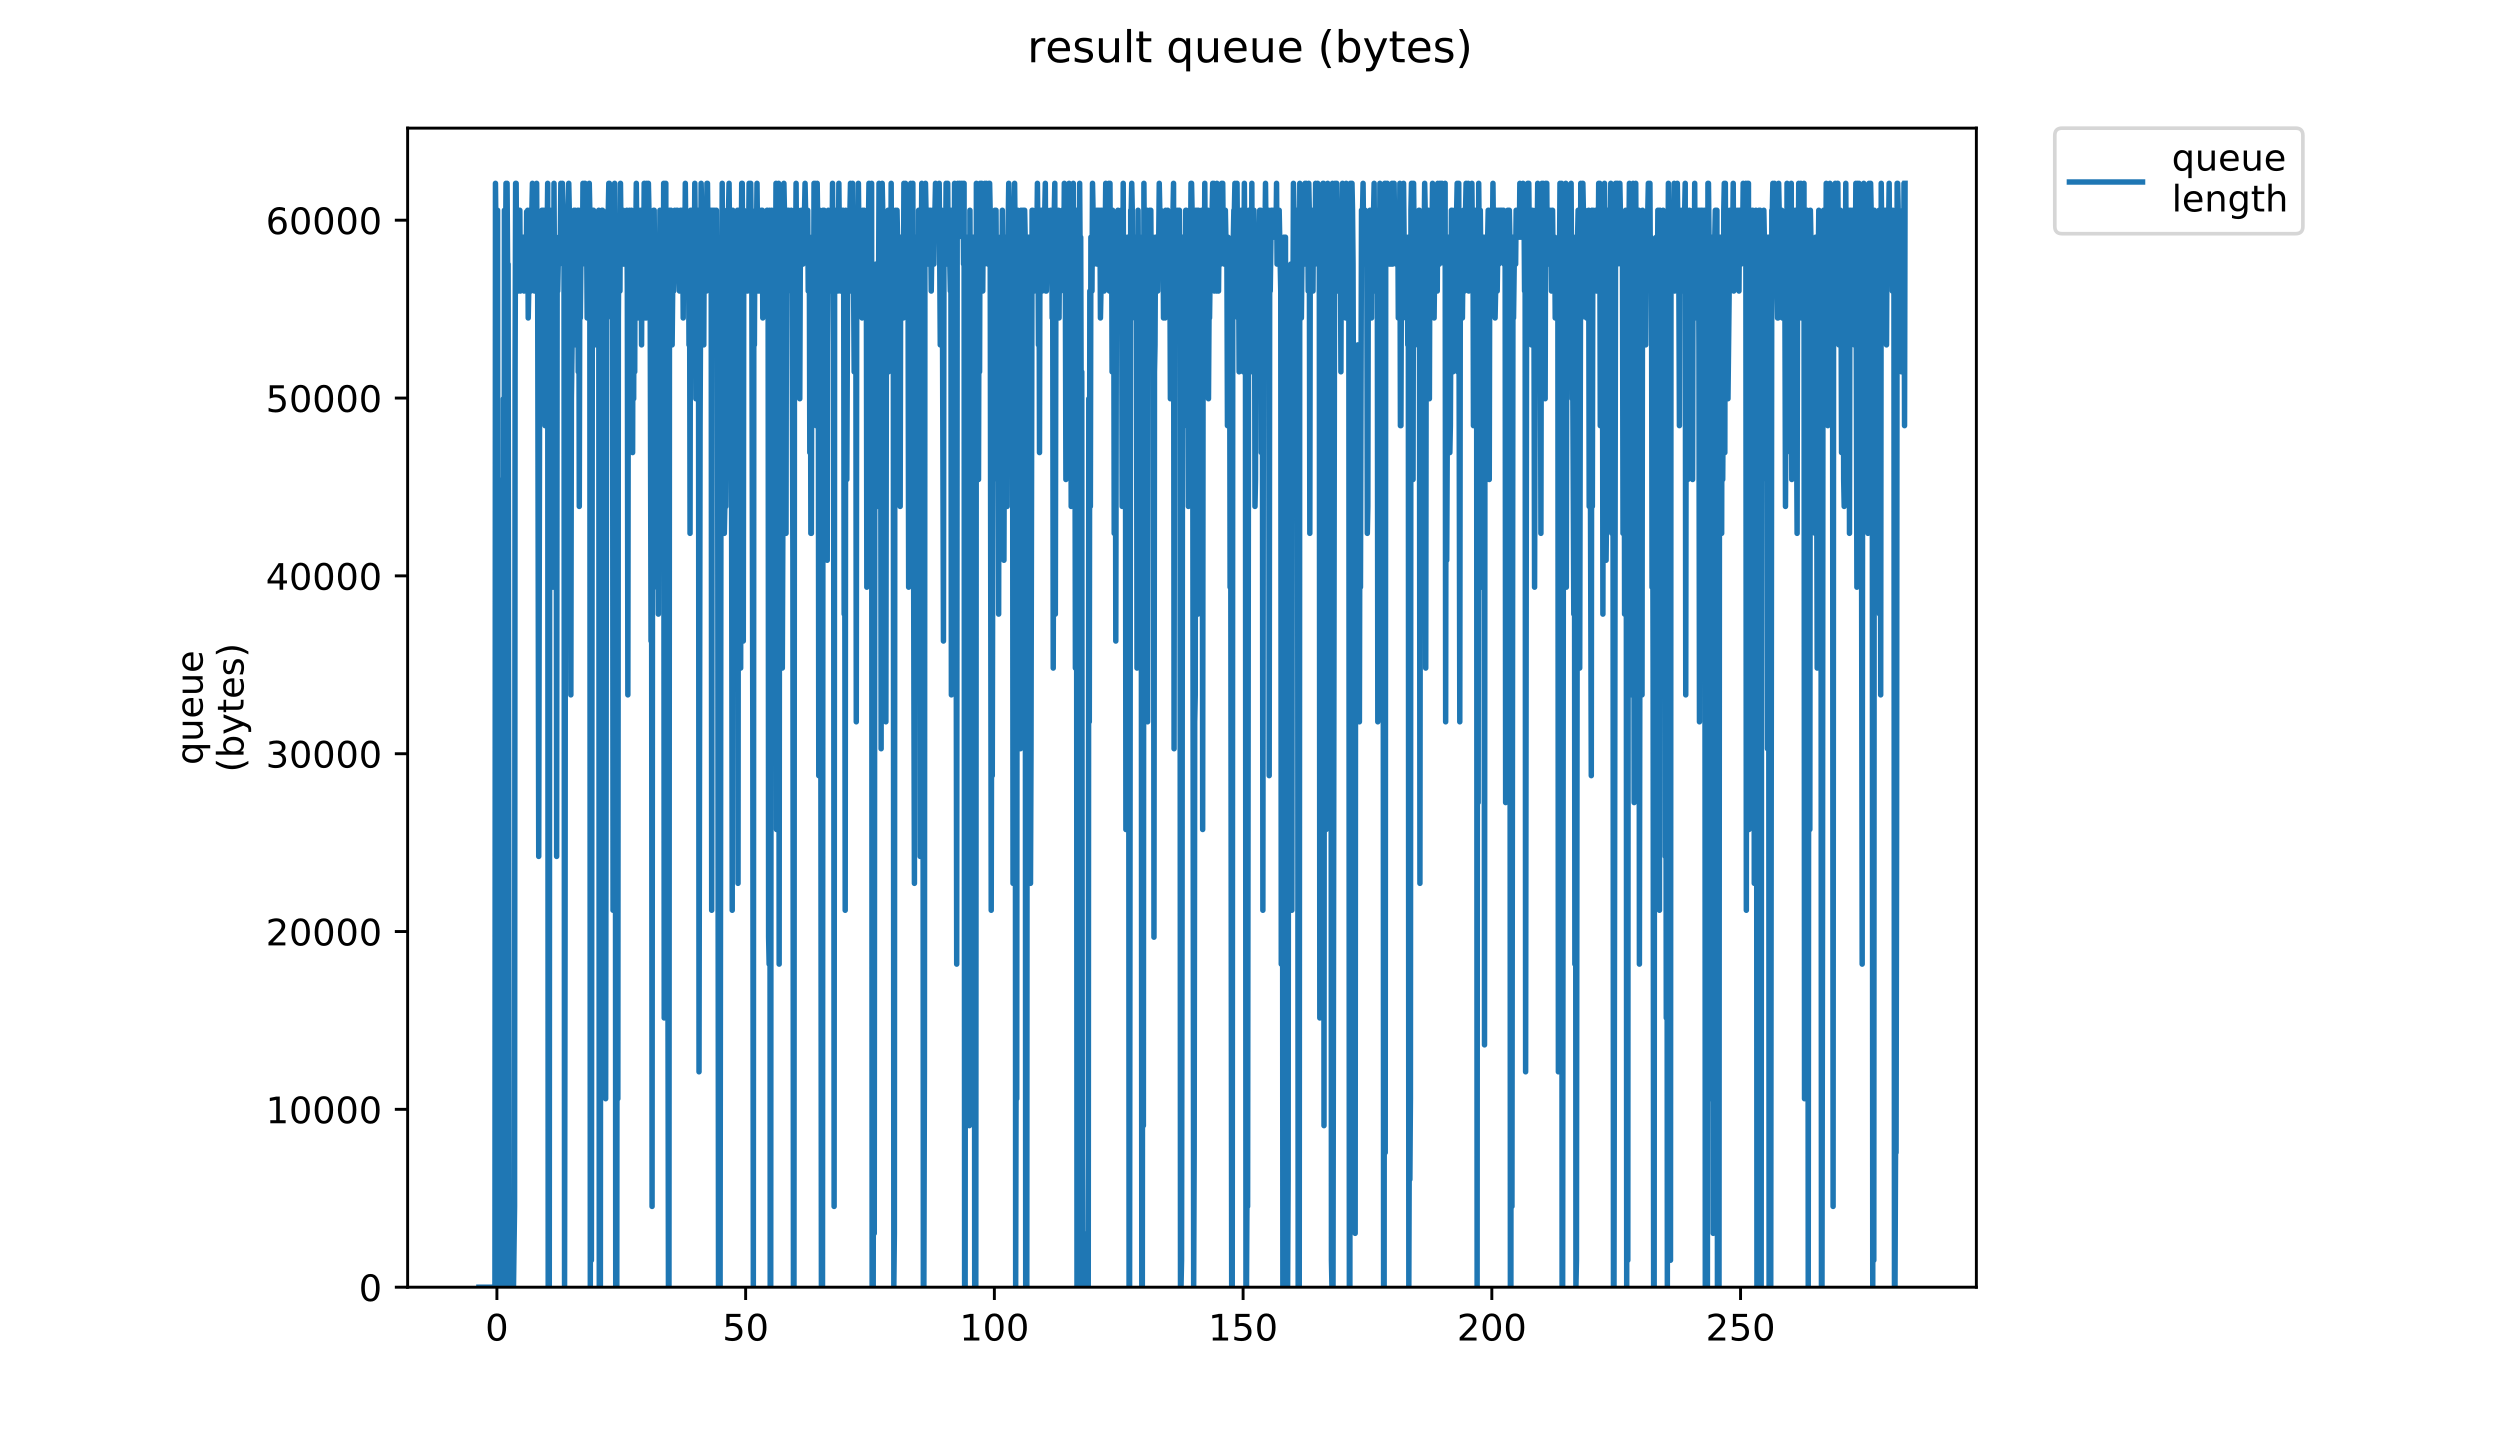 <?xml version="1.0" encoding="utf-8" standalone="no"?>
<!DOCTYPE svg PUBLIC "-//W3C//DTD SVG 1.1//EN"
  "http://www.w3.org/Graphics/SVG/1.1/DTD/svg11.dtd">
<!-- Created with matplotlib (https://matplotlib.org/) -->
<svg height="396pt" version="1.1" viewBox="0 0 684 396" width="684pt" xmlns="http://www.w3.org/2000/svg" xmlns:xlink="http://www.w3.org/1999/xlink">
 <defs>
  <style type="text/css">
*{stroke-linecap:butt;stroke-linejoin:round;}
  </style>
 </defs>
 <g id="figure_1">
  <g id="patch_1">
   <path d="M 0 396 
L 684 396 
L 684 0 
L 0 0 
z
" style="fill:#ffffff;"/>
  </g>
  <g id="axes_1">
   <g id="patch_2">
    <path d="M 111.527 352.174 
L 540.734 352.174 
L 540.734 35.062 
L 111.527 35.062 
z
" style="fill:#ffffff;"/>
   </g>
   <g id="matplotlib.axis_1">
    <g id="xtick_1">
     <g id="line2d_1">
      <defs>
       <path d="M 0 0 
L 0 3.5 
" id="m99507ebc61" style="stroke:#000000;stroke-width:0.8;"/>
      </defs>
      <g>
       <use style="stroke:#000000;stroke-width:0.8;" x="135.954" xlink:href="#m99507ebc61" y="352.174"/>
      </g>
     </g>
     <g id="text_1">
      <!-- 0 -->
      <defs>
       <path d="M 31.781 66.406 
Q 24.172 66.406 20.328 58.906 
Q 16.5 51.422 16.5 36.375 
Q 16.5 21.391 20.328 13.891 
Q 24.172 6.391 31.781 6.391 
Q 39.453 6.391 43.281 13.891 
Q 47.125 21.391 47.125 36.375 
Q 47.125 51.422 43.281 58.906 
Q 39.453 66.406 31.781 66.406 
z
M 31.781 74.219 
Q 44.047 74.219 50.516 64.516 
Q 56.984 54.828 56.984 36.375 
Q 56.984 17.969 50.516 8.266 
Q 44.047 -1.422 31.781 -1.422 
Q 19.531 -1.422 13.062 8.266 
Q 6.594 17.969 6.594 36.375 
Q 6.594 54.828 13.062 64.516 
Q 19.531 74.219 31.781 74.219 
z
" id="DejaVuSans-48"/>
      </defs>
      <g transform="translate(132.772 366.773)scale(0.1 -0.1)">
       <use xlink:href="#DejaVuSans-48"/>
      </g>
     </g>
    </g>
    <g id="xtick_2">
     <g id="line2d_2">
      <g>
       <use style="stroke:#000000;stroke-width:0.8;" x="204.006" xlink:href="#m99507ebc61" y="352.174"/>
      </g>
     </g>
     <g id="text_2">
      <!-- 50 -->
      <defs>
       <path d="M 10.797 72.906 
L 49.516 72.906 
L 49.516 64.594 
L 19.828 64.594 
L 19.828 46.734 
Q 21.969 47.469 24.109 47.828 
Q 26.266 48.188 28.422 48.188 
Q 40.625 48.188 47.75 41.5 
Q 54.891 34.812 54.891 23.391 
Q 54.891 11.625 47.562 5.094 
Q 40.234 -1.422 26.906 -1.422 
Q 22.312 -1.422 17.547 -0.641 
Q 12.797 0.141 7.719 1.703 
L 7.719 11.625 
Q 12.109 9.234 16.797 8.062 
Q 21.484 6.891 26.703 6.891 
Q 35.156 6.891 40.078 11.328 
Q 45.016 15.766 45.016 23.391 
Q 45.016 31 40.078 35.438 
Q 35.156 39.891 26.703 39.891 
Q 22.75 39.891 18.812 39.016 
Q 14.891 38.141 10.797 36.281 
z
" id="DejaVuSans-53"/>
      </defs>
      <g transform="translate(197.644 366.773)scale(0.1 -0.1)">
       <use xlink:href="#DejaVuSans-53"/>
       <use x="63.623" xlink:href="#DejaVuSans-48"/>
      </g>
     </g>
    </g>
    <g id="xtick_3">
     <g id="line2d_3">
      <g>
       <use style="stroke:#000000;stroke-width:0.8;" x="272.059" xlink:href="#m99507ebc61" y="352.174"/>
      </g>
     </g>
     <g id="text_3">
      <!-- 100 -->
      <defs>
       <path d="M 12.406 8.297 
L 28.516 8.297 
L 28.516 63.922 
L 10.984 60.406 
L 10.984 69.391 
L 28.422 72.906 
L 38.281 72.906 
L 38.281 8.297 
L 54.391 8.297 
L 54.391 0 
L 12.406 0 
z
" id="DejaVuSans-49"/>
      </defs>
      <g transform="translate(262.515 366.773)scale(0.1 -0.1)">
       <use xlink:href="#DejaVuSans-49"/>
       <use x="63.623" xlink:href="#DejaVuSans-48"/>
       <use x="127.246" xlink:href="#DejaVuSans-48"/>
      </g>
     </g>
    </g>
    <g id="xtick_4">
     <g id="line2d_4">
      <g>
       <use style="stroke:#000000;stroke-width:0.8;" x="340.112" xlink:href="#m99507ebc61" y="352.174"/>
      </g>
     </g>
     <g id="text_4">
      <!-- 150 -->
      <g transform="translate(330.568 366.773)scale(0.1 -0.1)">
       <use xlink:href="#DejaVuSans-49"/>
       <use x="63.623" xlink:href="#DejaVuSans-53"/>
       <use x="127.246" xlink:href="#DejaVuSans-48"/>
      </g>
     </g>
    </g>
    <g id="xtick_5">
     <g id="line2d_5">
      <g>
       <use style="stroke:#000000;stroke-width:0.8;" x="408.165" xlink:href="#m99507ebc61" y="352.174"/>
      </g>
     </g>
     <g id="text_5">
      <!-- 200 -->
      <defs>
       <path d="M 19.188 8.297 
L 53.609 8.297 
L 53.609 0 
L 7.328 0 
L 7.328 8.297 
Q 12.938 14.109 22.625 23.891 
Q 32.328 33.688 34.812 36.531 
Q 39.547 41.844 41.422 45.531 
Q 43.312 49.219 43.312 52.781 
Q 43.312 58.594 39.234 62.25 
Q 35.156 65.922 28.609 65.922 
Q 23.969 65.922 18.812 64.312 
Q 13.672 62.703 7.812 59.422 
L 7.812 69.391 
Q 13.766 71.781 18.938 73 
Q 24.125 74.219 28.422 74.219 
Q 39.75 74.219 46.484 68.547 
Q 53.219 62.891 53.219 53.422 
Q 53.219 48.922 51.531 44.891 
Q 49.859 40.875 45.406 35.406 
Q 44.188 33.984 37.641 27.219 
Q 31.109 20.453 19.188 8.297 
z
" id="DejaVuSans-50"/>
      </defs>
      <g transform="translate(398.621 366.773)scale(0.1 -0.1)">
       <use xlink:href="#DejaVuSans-50"/>
       <use x="63.623" xlink:href="#DejaVuSans-48"/>
       <use x="127.246" xlink:href="#DejaVuSans-48"/>
      </g>
     </g>
    </g>
    <g id="xtick_6">
     <g id="line2d_6">
      <g>
       <use style="stroke:#000000;stroke-width:0.8;" x="476.217" xlink:href="#m99507ebc61" y="352.174"/>
      </g>
     </g>
     <g id="text_6">
      <!-- 250 -->
      <g transform="translate(466.674 366.773)scale(0.1 -0.1)">
       <use xlink:href="#DejaVuSans-50"/>
       <use x="63.623" xlink:href="#DejaVuSans-53"/>
       <use x="127.246" xlink:href="#DejaVuSans-48"/>
      </g>
     </g>
    </g>
   </g>
   <g id="matplotlib.axis_2">
    <g id="ytick_1">
     <g id="line2d_7">
      <defs>
       <path d="M 0 0 
L -3.5 0 
" id="m4d5ea4de0e" style="stroke:#000000;stroke-width:0.8;"/>
      </defs>
      <g>
       <use style="stroke:#000000;stroke-width:0.8;" x="111.527" xlink:href="#m4d5ea4de0e" y="352.174"/>
      </g>
     </g>
     <g id="text_7">
      <!-- 0 -->
      <g transform="translate(98.165 355.973)scale(0.1 -0.1)">
       <use xlink:href="#DejaVuSans-48"/>
      </g>
     </g>
    </g>
    <g id="ytick_2">
     <g id="line2d_8">
      <g>
       <use style="stroke:#000000;stroke-width:0.8;" x="111.527" xlink:href="#m4d5ea4de0e" y="303.521"/>
      </g>
     </g>
     <g id="text_8">
      <!-- 10000 -->
      <g transform="translate(72.715 307.32)scale(0.1 -0.1)">
       <use xlink:href="#DejaVuSans-49"/>
       <use x="63.623" xlink:href="#DejaVuSans-48"/>
       <use x="127.246" xlink:href="#DejaVuSans-48"/>
       <use x="190.869" xlink:href="#DejaVuSans-48"/>
       <use x="254.492" xlink:href="#DejaVuSans-48"/>
      </g>
     </g>
    </g>
    <g id="ytick_3">
     <g id="line2d_9">
      <g>
       <use style="stroke:#000000;stroke-width:0.8;" x="111.527" xlink:href="#m4d5ea4de0e" y="254.867"/>
      </g>
     </g>
     <g id="text_9">
      <!-- 20000 -->
      <g transform="translate(72.715 258.667)scale(0.1 -0.1)">
       <use xlink:href="#DejaVuSans-50"/>
       <use x="63.623" xlink:href="#DejaVuSans-48"/>
       <use x="127.246" xlink:href="#DejaVuSans-48"/>
       <use x="190.869" xlink:href="#DejaVuSans-48"/>
       <use x="254.492" xlink:href="#DejaVuSans-48"/>
      </g>
     </g>
    </g>
    <g id="ytick_4">
     <g id="line2d_10">
      <g>
       <use style="stroke:#000000;stroke-width:0.8;" x="111.527" xlink:href="#m4d5ea4de0e" y="206.214"/>
      </g>
     </g>
     <g id="text_10">
      <!-- 30000 -->
      <defs>
       <path d="M 40.578 39.312 
Q 47.656 37.797 51.625 33 
Q 55.609 28.219 55.609 21.188 
Q 55.609 10.406 48.188 4.484 
Q 40.766 -1.422 27.094 -1.422 
Q 22.516 -1.422 17.656 -0.516 
Q 12.797 0.391 7.625 2.203 
L 7.625 11.719 
Q 11.719 9.328 16.594 8.109 
Q 21.484 6.891 26.812 6.891 
Q 36.078 6.891 40.938 10.547 
Q 45.797 14.203 45.797 21.188 
Q 45.797 27.641 41.281 31.266 
Q 36.766 34.906 28.719 34.906 
L 20.219 34.906 
L 20.219 43.016 
L 29.109 43.016 
Q 36.375 43.016 40.234 45.922 
Q 44.094 48.828 44.094 54.297 
Q 44.094 59.906 40.109 62.906 
Q 36.141 65.922 28.719 65.922 
Q 24.656 65.922 20.016 65.031 
Q 15.375 64.156 9.812 62.312 
L 9.812 71.094 
Q 15.438 72.656 20.344 73.438 
Q 25.25 74.219 29.594 74.219 
Q 40.828 74.219 47.359 69.109 
Q 53.906 64.016 53.906 55.328 
Q 53.906 49.266 50.438 45.094 
Q 46.969 40.922 40.578 39.312 
z
" id="DejaVuSans-51"/>
      </defs>
      <g transform="translate(72.715 210.013)scale(0.1 -0.1)">
       <use xlink:href="#DejaVuSans-51"/>
       <use x="63.623" xlink:href="#DejaVuSans-48"/>
       <use x="127.246" xlink:href="#DejaVuSans-48"/>
       <use x="190.869" xlink:href="#DejaVuSans-48"/>
       <use x="254.492" xlink:href="#DejaVuSans-48"/>
      </g>
     </g>
    </g>
    <g id="ytick_5">
     <g id="line2d_11">
      <g>
       <use style="stroke:#000000;stroke-width:0.8;" x="111.527" xlink:href="#m4d5ea4de0e" y="157.561"/>
      </g>
     </g>
     <g id="text_11">
      <!-- 40000 -->
      <defs>
       <path d="M 37.797 64.312 
L 12.891 25.391 
L 37.797 25.391 
z
M 35.203 72.906 
L 47.609 72.906 
L 47.609 25.391 
L 58.016 25.391 
L 58.016 17.188 
L 47.609 17.188 
L 47.609 0 
L 37.797 0 
L 37.797 17.188 
L 4.891 17.188 
L 4.891 26.703 
z
" id="DejaVuSans-52"/>
      </defs>
      <g transform="translate(72.715 161.36)scale(0.1 -0.1)">
       <use xlink:href="#DejaVuSans-52"/>
       <use x="63.623" xlink:href="#DejaVuSans-48"/>
       <use x="127.246" xlink:href="#DejaVuSans-48"/>
       <use x="190.869" xlink:href="#DejaVuSans-48"/>
       <use x="254.492" xlink:href="#DejaVuSans-48"/>
      </g>
     </g>
    </g>
    <g id="ytick_6">
     <g id="line2d_12">
      <g>
       <use style="stroke:#000000;stroke-width:0.8;" x="111.527" xlink:href="#m4d5ea4de0e" y="108.907"/>
      </g>
     </g>
     <g id="text_12">
      <!-- 50000 -->
      <g transform="translate(72.715 112.706)scale(0.1 -0.1)">
       <use xlink:href="#DejaVuSans-53"/>
       <use x="63.623" xlink:href="#DejaVuSans-48"/>
       <use x="127.246" xlink:href="#DejaVuSans-48"/>
       <use x="190.869" xlink:href="#DejaVuSans-48"/>
       <use x="254.492" xlink:href="#DejaVuSans-48"/>
      </g>
     </g>
    </g>
    <g id="ytick_7">
     <g id="line2d_13">
      <g>
       <use style="stroke:#000000;stroke-width:0.8;" x="111.527" xlink:href="#m4d5ea4de0e" y="60.254"/>
      </g>
     </g>
     <g id="text_13">
      <!-- 60000 -->
      <defs>
       <path d="M 33.016 40.375 
Q 26.375 40.375 22.484 35.828 
Q 18.609 31.297 18.609 23.391 
Q 18.609 15.531 22.484 10.953 
Q 26.375 6.391 33.016 6.391 
Q 39.656 6.391 43.531 10.953 
Q 47.406 15.531 47.406 23.391 
Q 47.406 31.297 43.531 35.828 
Q 39.656 40.375 33.016 40.375 
z
M 52.594 71.297 
L 52.594 62.312 
Q 48.875 64.062 45.094 64.984 
Q 41.312 65.922 37.594 65.922 
Q 27.828 65.922 22.672 59.328 
Q 17.531 52.734 16.797 39.406 
Q 19.672 43.656 24.016 45.922 
Q 28.375 48.188 33.594 48.188 
Q 44.578 48.188 50.953 41.516 
Q 57.328 34.859 57.328 23.391 
Q 57.328 12.156 50.688 5.359 
Q 44.047 -1.422 33.016 -1.422 
Q 20.359 -1.422 13.672 8.266 
Q 6.984 17.969 6.984 36.375 
Q 6.984 53.656 15.188 63.938 
Q 23.391 74.219 37.203 74.219 
Q 40.922 74.219 44.703 73.484 
Q 48.484 72.75 52.594 71.297 
z
" id="DejaVuSans-54"/>
      </defs>
      <g transform="translate(72.715 64.053)scale(0.1 -0.1)">
       <use xlink:href="#DejaVuSans-54"/>
       <use x="63.623" xlink:href="#DejaVuSans-48"/>
       <use x="127.246" xlink:href="#DejaVuSans-48"/>
       <use x="190.869" xlink:href="#DejaVuSans-48"/>
       <use x="254.492" xlink:href="#DejaVuSans-48"/>
      </g>
     </g>
    </g>
    <g id="text_14">
     <!-- queue -->
     <defs>
      <path d="M 14.797 27.297 
Q 14.797 17.391 18.875 11.75 
Q 22.953 6.109 30.078 6.109 
Q 37.203 6.109 41.297 11.75 
Q 45.406 17.391 45.406 27.297 
Q 45.406 37.203 41.297 42.844 
Q 37.203 48.484 30.078 48.484 
Q 22.953 48.484 18.875 42.844 
Q 14.797 37.203 14.797 27.297 
z
M 45.406 8.203 
Q 42.578 3.328 38.25 0.953 
Q 33.938 -1.422 27.875 -1.422 
Q 17.969 -1.422 11.734 6.484 
Q 5.516 14.406 5.516 27.297 
Q 5.516 40.188 11.734 48.094 
Q 17.969 56 27.875 56 
Q 33.938 56 38.25 53.625 
Q 42.578 51.266 45.406 46.391 
L 45.406 54.688 
L 54.391 54.688 
L 54.391 -20.797 
L 45.406 -20.797 
z
" id="DejaVuSans-113"/>
      <path d="M 8.5 21.578 
L 8.5 54.688 
L 17.484 54.688 
L 17.484 21.922 
Q 17.484 14.156 20.5 10.266 
Q 23.531 6.391 29.594 6.391 
Q 36.859 6.391 41.078 11.031 
Q 45.312 15.672 45.312 23.688 
L 45.312 54.688 
L 54.297 54.688 
L 54.297 0 
L 45.312 0 
L 45.312 8.406 
Q 42.047 3.422 37.719 1 
Q 33.406 -1.422 27.688 -1.422 
Q 18.266 -1.422 13.375 4.438 
Q 8.5 10.297 8.5 21.578 
z
M 31.109 56 
z
" id="DejaVuSans-117"/>
      <path d="M 56.203 29.594 
L 56.203 25.203 
L 14.891 25.203 
Q 15.484 15.922 20.484 11.062 
Q 25.484 6.203 34.422 6.203 
Q 39.594 6.203 44.453 7.469 
Q 49.312 8.734 54.109 11.281 
L 54.109 2.781 
Q 49.266 0.734 44.188 -0.344 
Q 39.109 -1.422 33.891 -1.422 
Q 20.797 -1.422 13.156 6.188 
Q 5.516 13.812 5.516 26.812 
Q 5.516 40.234 12.766 48.109 
Q 20.016 56 32.328 56 
Q 43.359 56 49.781 48.891 
Q 56.203 41.797 56.203 29.594 
z
M 47.219 32.234 
Q 47.125 39.594 43.094 43.984 
Q 39.062 48.391 32.422 48.391 
Q 24.906 48.391 20.391 44.141 
Q 15.875 39.891 15.188 32.172 
z
" id="DejaVuSans-101"/>
     </defs>
     <g transform="translate(55.437 209.283)rotate(-90)scale(0.1 -0.1)">
      <use xlink:href="#DejaVuSans-113"/>
      <use x="63.477" xlink:href="#DejaVuSans-117"/>
      <use x="126.855" xlink:href="#DejaVuSans-101"/>
      <use x="188.379" xlink:href="#DejaVuSans-117"/>
      <use x="251.758" xlink:href="#DejaVuSans-101"/>
     </g>
     <!-- (bytes) -->
     <defs>
      <path d="M 31 75.875 
Q 24.469 64.656 21.281 53.656 
Q 18.109 42.672 18.109 31.391 
Q 18.109 20.125 21.312 9.062 
Q 24.516 -2 31 -13.188 
L 23.188 -13.188 
Q 15.875 -1.703 12.234 9.375 
Q 8.594 20.453 8.594 31.391 
Q 8.594 42.281 12.203 53.312 
Q 15.828 64.359 23.188 75.875 
z
" id="DejaVuSans-40"/>
      <path d="M 48.688 27.297 
Q 48.688 37.203 44.609 42.844 
Q 40.531 48.484 33.406 48.484 
Q 26.266 48.484 22.188 42.844 
Q 18.109 37.203 18.109 27.297 
Q 18.109 17.391 22.188 11.75 
Q 26.266 6.109 33.406 6.109 
Q 40.531 6.109 44.609 11.75 
Q 48.688 17.391 48.688 27.297 
z
M 18.109 46.391 
Q 20.953 51.266 25.266 53.625 
Q 29.594 56 35.594 56 
Q 45.562 56 51.781 48.094 
Q 58.016 40.188 58.016 27.297 
Q 58.016 14.406 51.781 6.484 
Q 45.562 -1.422 35.594 -1.422 
Q 29.594 -1.422 25.266 0.953 
Q 20.953 3.328 18.109 8.203 
L 18.109 0 
L 9.078 0 
L 9.078 75.984 
L 18.109 75.984 
z
" id="DejaVuSans-98"/>
      <path d="M 32.172 -5.078 
Q 28.375 -14.844 24.75 -17.812 
Q 21.141 -20.797 15.094 -20.797 
L 7.906 -20.797 
L 7.906 -13.281 
L 13.188 -13.281 
Q 16.891 -13.281 18.938 -11.516 
Q 21 -9.766 23.484 -3.219 
L 25.094 0.875 
L 2.984 54.688 
L 12.5 54.688 
L 29.594 11.922 
L 46.688 54.688 
L 56.203 54.688 
z
" id="DejaVuSans-121"/>
      <path d="M 18.312 70.219 
L 18.312 54.688 
L 36.812 54.688 
L 36.812 47.703 
L 18.312 47.703 
L 18.312 18.016 
Q 18.312 11.328 20.141 9.422 
Q 21.969 7.516 27.594 7.516 
L 36.812 7.516 
L 36.812 0 
L 27.594 0 
Q 17.188 0 13.234 3.875 
Q 9.281 7.766 9.281 18.016 
L 9.281 47.703 
L 2.688 47.703 
L 2.688 54.688 
L 9.281 54.688 
L 9.281 70.219 
z
" id="DejaVuSans-116"/>
      <path d="M 44.281 53.078 
L 44.281 44.578 
Q 40.484 46.531 36.375 47.5 
Q 32.281 48.484 27.875 48.484 
Q 21.188 48.484 17.844 46.438 
Q 14.5 44.391 14.5 40.281 
Q 14.5 37.156 16.891 35.375 
Q 19.281 33.594 26.516 31.984 
L 29.594 31.297 
Q 39.156 29.25 43.188 25.516 
Q 47.219 21.781 47.219 15.094 
Q 47.219 7.469 41.188 3.016 
Q 35.156 -1.422 24.609 -1.422 
Q 20.219 -1.422 15.453 -0.562 
Q 10.688 0.297 5.422 2 
L 5.422 11.281 
Q 10.406 8.688 15.234 7.391 
Q 20.062 6.109 24.812 6.109 
Q 31.156 6.109 34.562 8.281 
Q 37.984 10.453 37.984 14.406 
Q 37.984 18.062 35.516 20.016 
Q 33.062 21.969 24.703 23.781 
L 21.578 24.516 
Q 13.234 26.266 9.516 29.906 
Q 5.812 33.547 5.812 39.891 
Q 5.812 47.609 11.281 51.797 
Q 16.75 56 26.812 56 
Q 31.781 56 36.172 55.266 
Q 40.578 54.547 44.281 53.078 
z
" id="DejaVuSans-115"/>
      <path d="M 8.016 75.875 
L 15.828 75.875 
Q 23.141 64.359 26.781 53.312 
Q 30.422 42.281 30.422 31.391 
Q 30.422 20.453 26.781 9.375 
Q 23.141 -1.703 15.828 -13.188 
L 8.016 -13.188 
Q 14.5 -2 17.703 9.062 
Q 20.906 20.125 20.906 31.391 
Q 20.906 42.672 17.703 53.656 
Q 14.5 64.656 8.016 75.875 
z
" id="DejaVuSans-41"/>
     </defs>
     <g transform="translate(66.635 211.295)rotate(-90)scale(0.1 -0.1)">
      <use xlink:href="#DejaVuSans-40"/>
      <use x="39.014" xlink:href="#DejaVuSans-98"/>
      <use x="102.49" xlink:href="#DejaVuSans-121"/>
      <use x="161.67" xlink:href="#DejaVuSans-116"/>
      <use x="200.879" xlink:href="#DejaVuSans-101"/>
      <use x="262.402" xlink:href="#DejaVuSans-115"/>
      <use x="314.502" xlink:href="#DejaVuSans-41"/>
     </g>
    </g>
   </g>
   <g id="line2d_14">
    <path clip-path="url(#pfccbdf6ca4)" d="M 131.036 352.174 
L 135.413 352.174 
L 135.557 50.163 
L 135.701 64.895 
L 135.845 64.895 
L 135.989 300.611 
L 136.133 57.529 
L 136.278 352.174 
L 136.422 131.19 
L 136.566 352.174 
L 136.713 226.95 
L 136.857 352.174 
L 137 352.174 
L 137.144 307.977 
L 137.288 352.174 
L 137.433 344.808 
L 137.577 352.174 
L 137.721 109.092 
L 137.864 352.174 
L 138.007 57.529 
L 138.157 79.628 
L 138.301 72.261 
L 138.444 50.163 
L 138.588 57.529 
L 138.732 50.163 
L 138.877 72.261 
L 139.022 72.261 
L 139.311 352.174 
L 140.49 352.174 
L 140.784 330.076 
L 140.928 101.726 
L 141.072 50.163 
L 141.216 50.163 
L 141.359 72.261 
L 141.503 57.529 
L 141.648 57.529 
L 141.792 79.628 
L 142.08 57.529 
L 142.224 57.529 
L 142.368 79.628 
L 142.656 64.895 
L 142.799 72.261 
L 142.942 64.895 
L 143.228 64.895 
L 143.372 79.628 
L 143.517 64.895 
L 143.66 71.94 
L 143.803 64.895 
L 143.947 79.628 
L 144.09 57.918 
L 144.234 64.895 
L 144.377 57.529 
L 144.521 86.994 
L 144.664 79.628 
L 144.808 79.628 
L 144.952 57.529 
L 145.095 64.895 
L 145.238 79.628 
L 145.383 57.529 
L 145.527 57.529 
L 145.672 50.163 
L 145.815 57.529 
L 145.959 72.261 
L 146.103 64.895 
L 146.248 79.628 
L 146.535 64.895 
L 146.678 72.261 
L 146.822 50.163 
L 146.965 79.628 
L 147.109 79.628 
L 147.396 234.316 
L 147.684 79.628 
L 147.828 72.261 
L 147.971 72.261 
L 148.259 57.529 
L 148.546 57.529 
L 148.69 79.628 
L 148.834 57.529 
L 148.98 64.895 
L 149.124 116.458 
L 149.268 72.261 
L 149.412 64.895 
L 149.556 72.261 
L 149.699 64.895 
L 149.843 50.163 
L 149.986 352.174 
L 150.134 226.95 
L 150.282 352.174 
L 150.426 72.261 
L 150.569 57.529 
L 150.855 94.36 
L 151 64.895 
L 151.288 160.655 
L 151.574 50.163 
L 151.719 79.628 
L 151.864 64.895 
L 152.007 64.895 
L 152.152 79.628 
L 152.296 234.316 
L 152.441 72.261 
L 152.584 79.628 
L 152.874 64.895 
L 153.018 72.261 
L 153.162 64.895 
L 153.306 64.895 
L 153.449 50.163 
L 153.593 57.529 
L 153.738 57.529 
L 153.881 50.163 
L 154.168 64.895 
L 154.313 64.895 
L 154.46 352.174 
L 154.603 256.415 
L 154.747 64.895 
L 154.89 57.529 
L 155.034 64.895 
L 155.177 57.529 
L 155.465 57.529 
L 155.61 50.163 
L 155.753 57.529 
L 156.042 101.726 
L 156.187 190.119 
L 156.332 109.092 
L 156.621 86.994 
L 156.764 79.628 
L 157.053 57.529 
L 157.197 64.895 
L 157.34 57.529 
L 157.484 94.36 
L 157.772 64.895 
L 157.915 72.261 
L 158.06 57.529 
L 158.204 101.726 
L 158.348 57.529 
L 158.493 138.557 
L 158.637 72.261 
L 158.78 86.994 
L 158.924 72.261 
L 159.068 72.261 
L 159.211 57.529 
L 159.355 72.261 
L 159.498 50.163 
L 159.641 64.895 
L 159.785 64.895 
L 159.929 50.163 
L 160.072 50.163 
L 160.216 72.261 
L 160.36 57.529 
L 160.503 64.895 
L 160.647 86.994 
L 160.792 72.261 
L 160.936 79.628 
L 161.223 50.163 
L 161.367 57.529 
L 161.51 352.174 
L 161.657 175.387 
L 161.802 344.808 
L 162.091 57.529 
L 162.38 57.529 
L 162.524 64.895 
L 162.668 86.994 
L 162.812 72.261 
L 162.955 79.628 
L 163.099 94.36 
L 163.243 86.994 
L 163.386 94.36 
L 163.53 64.895 
L 163.673 79.628 
L 163.817 57.529 
L 163.963 352.174 
L 164.263 352.174 
L 164.406 72.261 
L 164.55 72.261 
L 164.693 57.529 
L 164.836 57.529 
L 164.98 79.628 
L 165.126 64.895 
L 165.272 131.19 
L 165.416 64.895 
L 165.703 300.611 
L 165.993 79.628 
L 166.139 86.994 
L 166.282 57.529 
L 166.426 57.529 
L 166.569 50.163 
L 166.719 50.163 
L 166.863 64.895 
L 167.006 57.529 
L 167.15 57.529 
L 167.295 72.261 
L 167.44 57.529 
L 167.585 57.529 
L 167.728 249.048 
L 168.019 57.529 
L 168.166 50.163 
L 168.315 72.261 
L 168.462 352.174 
L 168.756 352.174 
L 168.899 160.655 
L 169.042 300.611 
L 169.185 86.994 
L 169.33 64.895 
L 169.617 79.628 
L 169.762 50.163 
L 169.908 64.895 
L 170.052 64.895 
L 170.197 57.529 
L 170.341 64.895 
L 170.485 57.529 
L 170.629 72.261 
L 170.773 64.895 
L 170.917 72.261 
L 171.06 64.895 
L 171.204 72.261 
L 171.349 72.261 
L 171.492 57.529 
L 171.636 79.628 
L 171.78 190.119 
L 171.925 72.261 
L 172.069 72.261 
L 172.213 57.529 
L 172.356 72.261 
L 172.502 101.726 
L 172.792 57.529 
L 172.936 72.261 
L 173.08 123.824 
L 173.225 64.895 
L 173.369 109.092 
L 173.513 64.895 
L 173.657 101.726 
L 173.802 57.529 
L 173.947 64.895 
L 174.091 50.163 
L 174.234 64.895 
L 174.378 64.895 
L 174.522 86.994 
L 174.814 57.529 
L 175.1 86.994 
L 175.387 57.529 
L 175.531 94.36 
L 175.675 64.895 
L 175.818 64.895 
L 175.962 57.529 
L 176.106 72.261 
L 176.25 50.163 
L 176.393 50.163 
L 176.537 86.994 
L 176.68 64.895 
L 176.825 86.994 
L 176.97 50.163 
L 177.113 72.261 
L 177.257 72.261 
L 177.401 50.163 
L 177.689 64.895 
L 177.833 57.529 
L 178.12 175.387 
L 178.263 131.19 
L 178.406 330.076 
L 178.55 101.726 
L 178.837 57.529 
L 178.981 57.529 
L 179.124 79.628 
L 179.267 131.19 
L 179.41 86.994 
L 179.555 94.36 
L 179.698 160.655 
L 179.842 72.261 
L 180.129 168.021 
L 180.273 79.628 
L 180.416 79.628 
L 180.562 57.529 
L 180.854 72.261 
L 180.999 64.895 
L 181.291 64.895 
L 181.437 109.092 
L 181.581 50.163 
L 181.728 278.513 
L 181.874 50.163 
L 182.02 256.415 
L 182.164 50.163 
L 182.307 241.682 
L 182.452 86.994 
L 182.884 352.174 
L 183.032 352.174 
L 183.176 57.529 
L 183.32 57.529 
L 183.464 79.628 
L 183.608 57.529 
L 183.897 94.36 
L 184.184 64.895 
L 184.328 79.628 
L 184.472 72.261 
L 184.616 57.529 
L 184.76 72.261 
L 185.049 72.261 
L 185.192 57.529 
L 185.336 57.529 
L 185.48 72.261 
L 185.768 72.261 
L 185.912 79.628 
L 186.202 57.529 
L 186.346 64.895 
L 186.49 79.628 
L 186.634 57.529 
L 186.778 64.895 
L 186.922 86.994 
L 187.067 57.529 
L 187.355 72.261 
L 187.499 50.163 
L 187.643 64.895 
L 187.787 64.895 
L 187.931 79.628 
L 188.075 64.895 
L 188.364 64.895 
L 188.508 94.36 
L 188.652 64.895 
L 188.796 145.923 
L 188.94 57.529 
L 189.084 64.895 
L 189.228 57.529 
L 189.372 79.628 
L 189.518 79.628 
L 189.663 57.529 
L 189.952 72.261 
L 190.095 50.163 
L 190.24 64.895 
L 190.385 109.092 
L 190.528 57.529 
L 190.961 57.529 
L 191.107 64.895 
L 191.252 293.245 
L 191.542 116.458 
L 191.83 50.163 
L 191.975 57.529 
L 192.119 72.261 
L 192.408 57.529 
L 192.555 94.36 
L 192.7 57.529 
L 192.844 57.529 
L 192.989 64.895 
L 193.133 64.895 
L 193.277 79.628 
L 193.421 50.163 
L 193.566 50.163 
L 193.71 64.895 
L 193.854 64.895 
L 193.998 72.261 
L 194.143 72.261 
L 194.287 57.529 
L 194.574 57.529 
L 194.718 249.048 
L 194.862 57.529 
L 195.005 86.994 
L 195.149 57.529 
L 195.294 72.261 
L 195.58 57.529 
L 195.724 64.895 
L 195.868 64.895 
L 196.012 57.529 
L 196.155 86.994 
L 196.299 64.895 
L 196.586 352.174 
L 196.73 219.584 
L 196.873 337.442 
L 197.02 352.174 
L 197.308 79.628 
L 197.451 94.36 
L 197.595 50.163 
L 197.883 145.923 
L 198.03 138.557 
L 198.173 145.923 
L 198.316 138.557 
L 198.46 94.36 
L 198.604 138.557 
L 198.748 116.458 
L 198.892 57.529 
L 199.326 57.529 
L 199.47 50.163 
L 199.758 79.628 
L 199.903 86.994 
L 200.048 64.895 
L 200.335 249.048 
L 200.48 57.529 
L 200.624 116.458 
L 200.768 72.261 
L 200.912 64.895 
L 201.056 64.895 
L 201.2 160.655 
L 201.345 64.895 
L 201.632 64.895 
L 201.776 57.529 
L 201.924 241.682 
L 202.068 57.529 
L 202.212 57.529 
L 202.356 182.782 
L 202.499 138.557 
L 202.644 182.782 
L 202.788 72.261 
L 202.932 50.163 
L 203.077 50.163 
L 203.221 72.261 
L 203.366 175.387 
L 203.51 57.529 
L 203.656 64.895 
L 203.801 64.895 
L 203.944 79.628 
L 204.089 79.628 
L 204.233 72.261 
L 204.376 72.261 
L 204.522 79.628 
L 204.811 64.895 
L 204.955 50.163 
L 205.098 57.529 
L 205.242 57.529 
L 205.386 50.163 
L 205.53 64.895 
L 205.673 64.895 
L 205.961 197.486 
L 206.109 352.174 
L 206.252 64.895 
L 206.398 94.36 
L 206.541 64.895 
L 206.686 79.628 
L 206.829 57.529 
L 206.973 64.895 
L 207.118 50.163 
L 207.406 79.628 
L 207.55 72.261 
L 207.693 79.628 
L 207.836 64.895 
L 207.979 64.895 
L 208.123 72.261 
L 208.267 57.529 
L 208.555 57.529 
L 208.698 86.994 
L 208.99 64.895 
L 209.134 79.628 
L 209.278 64.895 
L 209.711 64.895 
L 209.857 57.529 
L 210.001 57.529 
L 210.146 64.895 
L 210.293 256.415 
L 210.436 263.781 
L 210.581 57.529 
L 210.726 352.174 
L 210.87 352.174 
L 211.013 64.895 
L 211.159 57.529 
L 211.304 64.895 
L 211.592 64.895 
L 211.737 116.458 
L 211.88 64.895 
L 212.024 94.36 
L 212.168 79.628 
L 212.313 50.163 
L 212.456 226.95 
L 212.744 64.895 
L 212.89 219.584 
L 213.034 50.163 
L 213.178 263.781 
L 213.321 64.895 
L 213.465 168.021 
L 213.609 72.261 
L 213.896 57.529 
L 214.04 182.782 
L 214.183 145.923 
L 214.328 138.557 
L 214.474 50.163 
L 214.619 57.529 
L 214.764 57.529 
L 214.909 64.895 
L 215.054 145.923 
L 215.197 57.529 
L 215.341 64.895 
L 215.486 57.529 
L 215.632 72.261 
L 215.777 57.529 
L 215.921 72.261 
L 216.065 72.261 
L 216.209 64.895 
L 216.353 79.628 
L 216.499 57.529 
L 216.642 64.895 
L 216.932 153.289 
L 217.083 352.174 
L 217.231 352.174 
L 217.376 57.529 
L 217.519 79.628 
L 217.663 72.261 
L 217.807 50.163 
L 217.951 72.261 
L 218.096 57.529 
L 218.241 64.895 
L 218.385 57.529 
L 218.529 79.628 
L 218.673 64.895 
L 218.817 109.092 
L 218.964 72.261 
L 219.254 57.529 
L 219.543 57.529 
L 219.689 72.261 
L 219.977 57.529 
L 220.12 57.529 
L 220.264 50.163 
L 220.552 64.895 
L 220.842 64.895 
L 220.988 57.529 
L 221.132 79.628 
L 221.419 64.895 
L 221.562 123.824 
L 221.706 72.261 
L 221.85 145.923 
L 221.995 145.923 
L 222.139 64.895 
L 222.283 64.895 
L 222.575 94.36 
L 222.718 50.163 
L 222.862 109.092 
L 223.005 50.163 
L 223.149 64.895 
L 223.293 116.458 
L 223.581 50.163 
L 223.87 72.261 
L 224.014 212.218 
L 224.157 64.895 
L 224.301 57.529 
L 224.445 64.895 
L 224.736 352.174 
L 225.037 352.174 
L 225.184 57.529 
L 225.47 57.529 
L 225.613 72.261 
L 225.758 145.923 
L 225.901 64.895 
L 226.044 123.824 
L 226.187 64.895 
L 226.331 153.289 
L 226.476 64.895 
L 226.621 57.529 
L 226.765 72.261 
L 226.91 72.261 
L 227.055 79.628 
L 227.2 64.895 
L 227.343 64.895 
L 227.487 72.261 
L 227.634 72.261 
L 227.778 50.163 
L 228.069 94.36 
L 228.214 330.076 
L 228.357 64.895 
L 228.5 72.261 
L 228.788 57.529 
L 229.221 79.628 
L 229.366 72.261 
L 229.511 50.163 
L 229.656 64.895 
L 229.803 64.895 
L 229.947 79.628 
L 230.091 72.261 
L 230.236 79.628 
L 230.38 57.529 
L 230.525 72.261 
L 230.67 57.529 
L 230.815 64.895 
L 230.959 168.021 
L 231.103 131.19 
L 231.247 249.048 
L 231.391 57.529 
L 231.537 64.895 
L 231.682 131.19 
L 231.973 64.895 
L 232.26 79.628 
L 232.403 57.529 
L 232.547 57.529 
L 232.69 50.163 
L 232.833 79.628 
L 232.976 57.529 
L 233.12 64.895 
L 233.264 50.163 
L 233.408 79.628 
L 233.555 79.628 
L 233.7 101.726 
L 233.989 57.529 
L 234.133 57.529 
L 234.277 197.486 
L 234.422 57.529 
L 234.566 57.529 
L 234.71 64.895 
L 234.856 50.163 
L 235 64.895 
L 235.145 57.529 
L 235.433 79.628 
L 235.577 79.628 
L 235.721 64.895 
L 235.865 86.994 
L 236.009 57.529 
L 236.153 57.529 
L 236.299 72.261 
L 236.443 57.529 
L 236.731 72.261 
L 236.875 72.261 
L 237.019 64.895 
L 237.163 160.655 
L 237.309 64.895 
L 237.453 72.261 
L 237.748 50.163 
L 238.036 79.628 
L 238.181 57.529 
L 238.325 57.529 
L 238.47 50.163 
L 238.615 352.174 
L 238.909 352.174 
L 239.054 241.682 
L 239.198 337.442 
L 239.342 123.824 
L 239.487 79.628 
L 239.631 72.261 
L 239.92 72.261 
L 240.064 138.557 
L 240.209 116.458 
L 240.497 50.163 
L 240.786 109.092 
L 240.931 86.994 
L 241.077 204.852 
L 241.221 64.895 
L 241.365 50.163 
L 241.653 64.895 
L 241.797 109.092 
L 241.941 116.458 
L 242.085 101.726 
L 242.229 123.824 
L 242.373 197.486 
L 242.517 94.36 
L 242.956 57.529 
L 243.101 101.726 
L 243.248 57.529 
L 243.392 57.529 
L 243.537 64.895 
L 243.681 86.994 
L 243.825 50.163 
L 243.969 86.994 
L 244.112 72.261 
L 244.403 72.261 
L 244.55 352.174 
L 244.701 337.442 
L 244.844 64.895 
L 244.988 57.529 
L 245.131 72.261 
L 245.274 72.261 
L 245.42 57.529 
L 245.567 64.895 
L 245.713 86.994 
L 245.857 72.261 
L 246.001 72.261 
L 246.289 138.557 
L 246.433 64.895 
L 246.723 64.895 
L 246.868 79.628 
L 247.015 72.261 
L 247.159 86.994 
L 247.302 50.163 
L 247.446 79.628 
L 247.736 50.163 
L 247.882 79.628 
L 248.025 64.895 
L 248.172 72.261 
L 248.318 64.895 
L 248.462 86.994 
L 248.607 160.655 
L 248.895 57.529 
L 249.038 64.895 
L 249.182 50.163 
L 249.325 72.261 
L 249.468 57.529 
L 249.612 64.895 
L 249.755 50.163 
L 250.042 190.119 
L 250.185 241.682 
L 250.329 72.261 
L 250.472 79.628 
L 250.615 64.895 
L 250.758 101.726 
L 250.902 72.261 
L 251.047 131.19 
L 251.334 57.529 
L 251.62 57.529 
L 251.763 234.316 
L 251.906 79.628 
L 252.049 72.261 
L 252.192 50.163 
L 252.335 64.895 
L 252.48 64.895 
L 252.624 352.174 
L 252.77 352.174 
L 252.921 293.245 
L 253.064 57.529 
L 253.208 50.163 
L 253.351 57.529 
L 253.494 57.529 
L 253.638 72.261 
L 253.785 57.529 
L 253.929 72.261 
L 254.072 57.529 
L 254.216 57.529 
L 254.36 64.895 
L 254.503 57.529 
L 254.647 64.895 
L 254.79 79.628 
L 255.084 57.529 
L 255.228 72.261 
L 255.372 57.529 
L 255.516 72.261 
L 255.66 57.529 
L 255.807 57.529 
L 255.953 50.163 
L 256.098 64.895 
L 256.242 64.895 
L 256.387 57.529 
L 256.531 64.895 
L 256.82 64.895 
L 256.965 50.163 
L 257.257 94.36 
L 257.695 57.529 
L 257.839 79.628 
L 258.128 175.387 
L 258.273 64.895 
L 258.418 57.529 
L 258.706 72.261 
L 258.851 50.163 
L 258.995 72.261 
L 259.287 50.163 
L 259.432 72.261 
L 259.577 72.261 
L 259.721 64.895 
L 260.011 79.628 
L 260.154 57.529 
L 260.298 190.119 
L 260.441 57.529 
L 260.587 72.261 
L 260.731 72.261 
L 260.876 64.895 
L 261.022 101.726 
L 261.168 50.163 
L 261.311 131.19 
L 261.457 57.529 
L 261.752 263.781 
L 261.895 57.529 
L 262.039 50.163 
L 262.183 64.895 
L 262.47 50.163 
L 262.618 50.163 
L 262.764 57.529 
L 262.908 57.529 
L 263.051 50.163 
L 263.339 64.895 
L 263.484 50.163 
L 263.628 72.261 
L 263.772 50.163 
L 263.917 352.174 
L 264.062 352.174 
L 264.205 109.092 
L 264.496 72.261 
L 264.642 64.895 
L 264.787 72.261 
L 264.932 293.245 
L 265.08 79.628 
L 265.225 307.977 
L 265.369 57.529 
L 265.658 116.458 
L 265.803 72.261 
L 265.949 101.726 
L 266.096 219.584 
L 266.242 64.895 
L 266.387 72.261 
L 266.531 64.895 
L 266.677 352.174 
L 266.979 352.174 
L 267.133 50.163 
L 267.283 72.261 
L 267.429 72.261 
L 267.573 57.529 
L 267.719 131.19 
L 267.867 72.261 
L 268.012 101.726 
L 268.156 50.163 
L 268.302 72.261 
L 268.446 50.163 
L 268.591 50.163 
L 268.879 79.628 
L 269.023 57.529 
L 269.312 72.261 
L 269.457 50.163 
L 269.601 64.895 
L 269.89 50.163 
L 270.324 72.261 
L 270.468 64.895 
L 270.612 50.163 
L 270.758 50.163 
L 270.905 57.529 
L 271.197 249.048 
L 271.341 175.387 
L 271.485 212.218 
L 271.773 64.895 
L 272.064 64.895 
L 272.212 57.529 
L 272.503 57.529 
L 272.649 79.628 
L 272.793 72.261 
L 272.938 131.19 
L 273.082 79.628 
L 273.227 168.021 
L 273.373 79.628 
L 273.519 101.726 
L 273.665 64.895 
L 273.809 94.36 
L 273.953 64.895 
L 274.098 86.994 
L 274.242 57.529 
L 274.386 116.458 
L 274.53 86.994 
L 274.674 153.289 
L 274.965 64.895 
L 275.112 72.261 
L 275.26 109.092 
L 275.405 72.261 
L 275.551 138.557 
L 275.695 72.261 
L 275.99 50.163 
L 276.137 57.529 
L 276.281 57.529 
L 276.428 64.895 
L 276.871 109.092 
L 277.016 64.895 
L 277.16 241.682 
L 277.305 86.994 
L 277.596 50.163 
L 277.741 64.895 
L 277.885 352.174 
L 278.03 278.513 
L 278.174 300.611 
L 278.32 79.628 
L 278.464 57.529 
L 278.608 72.261 
L 278.752 64.895 
L 278.897 64.895 
L 279.043 79.628 
L 279.187 204.852 
L 279.331 57.529 
L 279.477 101.726 
L 279.621 57.529 
L 279.765 72.261 
L 279.909 57.529 
L 280.341 57.529 
L 280.485 64.895 
L 280.631 352.174 
L 280.933 352.174 
L 281.078 64.895 
L 281.222 72.261 
L 281.365 64.895 
L 281.509 72.261 
L 281.653 64.895 
L 281.943 241.682 
L 282.087 204.852 
L 282.381 57.529 
L 282.524 57.529 
L 282.812 79.628 
L 282.956 79.628 
L 283.103 72.261 
L 283.251 72.261 
L 283.398 57.529 
L 283.542 64.895 
L 283.686 64.895 
L 283.834 50.163 
L 283.978 64.895 
L 284.121 94.36 
L 284.265 64.895 
L 284.409 123.824 
L 284.554 57.529 
L 284.698 64.895 
L 284.842 57.529 
L 284.985 57.529 
L 285.13 79.628 
L 285.273 57.529 
L 285.417 64.895 
L 285.561 64.895 
L 285.704 57.529 
L 285.851 57.529 
L 285.996 50.163 
L 286.141 79.628 
L 286.284 79.628 
L 286.43 72.261 
L 286.576 57.529 
L 286.721 64.895 
L 287.297 64.895 
L 287.44 57.529 
L 287.584 72.261 
L 287.728 57.529 
L 287.874 86.994 
L 288.018 79.628 
L 288.162 182.782 
L 288.452 57.529 
L 288.595 50.163 
L 288.739 168.021 
L 288.884 79.628 
L 289.027 72.261 
L 289.173 57.529 
L 289.319 64.895 
L 289.464 64.895 
L 289.61 57.529 
L 289.754 86.994 
L 289.897 64.895 
L 290.184 79.628 
L 290.327 64.895 
L 290.472 64.895 
L 290.618 57.529 
L 290.906 72.261 
L 291.05 72.261 
L 291.194 50.163 
L 291.484 79.628 
L 291.628 131.19 
L 291.772 64.895 
L 291.916 72.261 
L 292.065 64.895 
L 292.209 72.261 
L 292.354 72.261 
L 292.497 50.163 
L 292.643 57.529 
L 292.789 57.529 
L 292.934 79.628 
L 293.078 138.557 
L 293.221 72.261 
L 293.365 57.529 
L 293.509 123.824 
L 293.652 50.163 
L 293.796 79.628 
L 293.94 57.529 
L 294.084 94.36 
L 294.227 182.782 
L 294.371 64.895 
L 294.514 57.529 
L 294.663 352.174 
L 294.813 352.174 
L 294.962 109.092 
L 295.106 352.174 
L 295.393 50.163 
L 295.537 72.261 
L 295.679 64.895 
L 295.825 116.458 
L 295.969 101.726 
L 296.117 315.344 
L 296.264 352.174 
L 297.303 352.174 
L 297.45 337.442 
L 297.599 352.174 
L 297.744 352.174 
L 297.888 109.092 
L 298.032 197.486 
L 298.175 79.628 
L 298.323 138.557 
L 298.469 64.895 
L 298.764 79.628 
L 298.91 50.163 
L 299.343 72.261 
L 299.487 57.529 
L 299.63 64.895 
L 299.917 64.895 
L 300.062 57.529 
L 300.207 72.261 
L 300.351 57.529 
L 300.494 57.529 
L 300.641 72.261 
L 300.786 72.261 
L 300.934 57.529 
L 301.079 86.994 
L 301.224 79.628 
L 301.37 57.529 
L 301.66 72.261 
L 301.805 57.529 
L 302.093 79.628 
L 302.237 64.895 
L 302.38 64.895 
L 302.524 50.163 
L 302.668 72.261 
L 302.958 72.261 
L 303.102 57.529 
L 303.247 64.895 
L 303.393 50.163 
L 303.538 79.628 
L 303.687 50.163 
L 303.831 79.628 
L 303.974 57.529 
L 304.12 57.529 
L 304.266 101.726 
L 304.411 57.529 
L 304.556 72.261 
L 304.7 64.895 
L 304.846 145.923 
L 304.99 86.994 
L 305.135 79.628 
L 305.279 175.387 
L 305.427 86.994 
L 305.721 64.895 
L 305.866 57.529 
L 306.009 72.261 
L 306.155 64.895 
L 306.441 64.895 
L 306.586 86.994 
L 306.736 57.529 
L 306.88 72.261 
L 307.023 138.557 
L 307.31 50.163 
L 307.455 94.36 
L 307.6 64.895 
L 307.746 131.19 
L 307.891 72.261 
L 308.04 226.95 
L 308.185 79.628 
L 308.473 64.895 
L 308.618 101.726 
L 308.763 64.895 
L 308.912 352.174 
L 309.057 352.174 
L 309.354 57.529 
L 309.498 57.529 
L 309.642 50.163 
L 309.786 57.529 
L 309.93 79.628 
L 310.074 79.628 
L 310.363 64.895 
L 310.507 86.994 
L 310.651 64.895 
L 310.796 79.628 
L 310.939 79.628 
L 311.084 182.782 
L 311.373 57.529 
L 311.518 86.994 
L 311.663 72.261 
L 311.808 72.261 
L 311.951 64.895 
L 312.243 116.458 
L 312.394 352.174 
L 312.54 352.174 
L 312.684 153.289 
L 312.828 307.977 
L 312.973 50.163 
L 313.117 72.261 
L 313.261 64.895 
L 313.551 79.628 
L 313.697 57.529 
L 313.841 57.529 
L 313.986 197.486 
L 314.13 72.261 
L 314.276 64.895 
L 314.421 64.895 
L 314.569 57.529 
L 314.714 64.895 
L 314.859 57.529 
L 315.005 79.628 
L 315.149 79.628 
L 315.293 64.895 
L 315.436 64.895 
L 315.58 79.628 
L 315.725 256.415 
L 315.868 101.726 
L 316.011 94.36 
L 316.156 64.895 
L 316.303 64.895 
L 316.45 72.261 
L 316.594 64.895 
L 316.741 79.628 
L 316.884 64.895 
L 317.028 64.895 
L 317.171 50.163 
L 317.318 57.529 
L 317.609 57.529 
L 317.755 64.895 
L 318.192 64.895 
L 318.337 86.994 
L 318.482 79.628 
L 318.625 64.895 
L 318.768 86.994 
L 318.915 57.529 
L 319.207 72.261 
L 319.497 57.529 
L 319.641 72.261 
L 320.075 72.261 
L 320.218 109.092 
L 320.506 64.895 
L 320.65 72.261 
L 320.794 94.36 
L 320.938 57.529 
L 321.082 50.163 
L 321.226 204.852 
L 321.371 64.895 
L 321.517 64.895 
L 321.666 72.261 
L 321.814 72.261 
L 321.962 79.628 
L 322.111 57.529 
L 322.4 72.261 
L 322.544 57.529 
L 322.689 57.529 
L 322.834 79.628 
L 322.981 352.174 
L 323.125 352.174 
L 323.273 344.808 
L 323.416 249.048 
L 323.559 64.895 
L 323.703 64.895 
L 323.847 79.628 
L 323.99 116.458 
L 324.134 64.895 
L 324.278 109.092 
L 324.421 57.529 
L 324.565 57.529 
L 324.71 79.628 
L 324.853 64.895 
L 324.996 86.994 
L 325.14 138.557 
L 325.427 64.895 
L 325.571 79.628 
L 325.714 72.261 
L 325.859 50.163 
L 326.009 50.163 
L 326.152 57.529 
L 326.297 72.261 
L 326.585 352.174 
L 326.729 315.344 
L 326.872 197.486 
L 327.02 190.119 
L 327.164 57.529 
L 327.309 72.261 
L 327.457 57.529 
L 327.6 57.529 
L 327.745 168.021 
L 327.888 57.529 
L 328.032 94.36 
L 328.176 79.628 
L 328.32 94.36 
L 328.465 86.994 
L 328.614 86.994 
L 328.758 57.529 
L 328.903 64.895 
L 329.048 226.95 
L 329.193 64.895 
L 329.482 79.628 
L 329.626 50.163 
L 329.77 72.261 
L 329.916 57.529 
L 330.204 57.529 
L 330.348 86.994 
L 330.492 57.529 
L 330.64 109.092 
L 330.785 86.994 
L 330.929 86.994 
L 331.218 64.895 
L 331.362 57.529 
L 331.649 57.529 
L 331.795 50.163 
L 331.94 64.895 
L 332.085 50.163 
L 332.229 79.628 
L 332.373 64.895 
L 332.517 72.261 
L 332.662 57.529 
L 332.808 79.628 
L 332.952 50.163 
L 333.097 57.529 
L 333.241 79.628 
L 333.384 79.628 
L 333.528 64.895 
L 333.673 64.895 
L 333.817 57.529 
L 333.961 72.261 
L 334.105 64.895 
L 334.249 50.163 
L 334.392 64.895 
L 334.535 50.163 
L 334.679 64.895 
L 334.824 64.895 
L 334.967 72.261 
L 335.255 57.529 
L 335.399 64.895 
L 335.543 64.895 
L 335.686 72.261 
L 335.83 116.458 
L 335.974 64.895 
L 336.119 86.994 
L 336.263 86.994 
L 336.407 72.261 
L 336.552 160.655 
L 336.696 116.458 
L 336.989 352.174 
L 337.14 352.174 
L 337.291 64.895 
L 337.437 64.895 
L 337.581 57.529 
L 337.725 57.529 
L 337.87 50.163 
L 338.014 64.895 
L 338.159 57.529 
L 338.303 64.895 
L 338.447 50.163 
L 338.734 86.994 
L 338.877 72.261 
L 339.021 101.726 
L 339.308 64.895 
L 339.452 86.994 
L 339.596 57.529 
L 339.739 79.628 
L 339.883 79.628 
L 340.026 64.895 
L 340.17 101.726 
L 340.457 50.163 
L 340.601 72.261 
L 340.745 64.895 
L 340.891 352.174 
L 341.042 352.174 
L 341.194 322.71 
L 341.345 330.076 
L 341.641 57.529 
L 341.928 79.628 
L 342.071 86.994 
L 342.216 101.726 
L 342.36 94.36 
L 342.503 50.163 
L 342.647 94.36 
L 342.79 94.36 
L 343.077 57.529 
L 343.22 64.895 
L 343.364 138.557 
L 343.508 131.19 
L 343.652 64.895 
L 343.796 64.895 
L 343.94 72.261 
L 344.084 64.895 
L 344.228 72.261 
L 344.372 72.261 
L 344.515 94.36 
L 344.658 57.529 
L 344.802 72.261 
L 344.945 57.529 
L 345.09 123.824 
L 345.235 79.628 
L 345.378 72.261 
L 345.521 249.048 
L 345.665 86.994 
L 345.952 57.529 
L 346.096 64.895 
L 346.24 50.163 
L 346.386 64.895 
L 346.529 57.529 
L 346.819 72.261 
L 346.964 57.529 
L 347.108 57.529 
L 347.252 212.218 
L 347.395 64.895 
L 347.539 79.628 
L 347.826 57.529 
L 347.97 57.529 
L 348.113 64.895 
L 348.256 57.529 
L 348.399 64.895 
L 348.686 64.895 
L 348.829 57.529 
L 348.972 57.529 
L 349.118 64.895 
L 349.262 50.163 
L 349.405 72.261 
L 349.548 64.895 
L 349.694 72.261 
L 349.838 57.529 
L 349.981 57.529 
L 350.411 79.628 
L 350.555 263.781 
L 350.842 101.726 
L 350.986 352.174 
L 351.13 72.261 
L 351.274 64.895 
L 351.418 72.261 
L 351.561 64.895 
L 351.705 64.895 
L 351.85 168.021 
L 351.994 352.174 
L 352.292 352.174 
L 352.436 322.71 
L 352.58 145.923 
L 352.724 197.486 
L 352.867 138.557 
L 353.011 197.486 
L 353.158 72.261 
L 353.304 101.726 
L 353.451 249.048 
L 353.595 79.628 
L 353.739 86.994 
L 353.882 50.163 
L 354.316 72.261 
L 354.605 57.529 
L 354.892 57.529 
L 355.036 131.19 
L 355.18 352.174 
L 355.332 241.682 
L 355.476 352.174 
L 355.621 50.163 
L 355.767 72.261 
L 355.912 57.529 
L 356.055 86.994 
L 356.342 57.529 
L 356.485 57.529 
L 356.63 72.261 
L 356.917 72.261 
L 357.061 50.163 
L 357.206 57.529 
L 357.353 50.163 
L 357.497 64.895 
L 357.641 64.895 
L 357.784 57.529 
L 357.928 79.628 
L 358.075 50.163 
L 358.222 57.529 
L 358.366 145.923 
L 358.51 57.529 
L 358.654 72.261 
L 358.798 57.529 
L 358.941 57.529 
L 359.085 64.895 
L 359.229 79.628 
L 359.373 57.529 
L 359.661 57.529 
L 359.805 72.261 
L 359.949 50.163 
L 360.093 64.895 
L 360.237 57.529 
L 360.38 64.895 
L 360.523 50.163 
L 360.668 72.261 
L 360.811 57.529 
L 360.955 57.529 
L 361.098 278.513 
L 361.386 86.994 
L 361.53 116.458 
L 361.674 79.628 
L 361.817 109.092 
L 361.961 50.163 
L 362.104 50.163 
L 362.248 307.977 
L 362.391 64.895 
L 362.535 79.628 
L 362.682 72.261 
L 362.826 226.95 
L 362.969 72.261 
L 363.113 94.36 
L 363.26 50.163 
L 363.413 123.824 
L 363.557 79.628 
L 363.7 79.628 
L 363.846 57.529 
L 364.135 72.261 
L 364.279 344.808 
L 364.423 352.174 
L 364.57 50.163 
L 364.714 352.174 
L 365.145 64.895 
L 365.288 50.163 
L 365.432 57.529 
L 365.577 79.628 
L 365.72 50.163 
L 366.007 79.628 
L 366.152 79.628 
L 366.296 72.261 
L 366.44 57.529 
L 366.584 79.628 
L 366.728 64.895 
L 366.872 101.726 
L 367.017 57.529 
L 367.161 64.895 
L 367.305 50.163 
L 367.451 64.895 
L 367.595 57.529 
L 368.028 57.529 
L 368.171 86.994 
L 368.315 50.163 
L 368.46 57.529 
L 368.748 57.529 
L 369.036 72.261 
L 369.18 352.174 
L 369.329 352.174 
L 369.473 50.163 
L 369.617 57.529 
L 369.76 50.163 
L 369.904 50.163 
L 370.047 57.529 
L 370.192 72.261 
L 370.478 168.021 
L 370.625 131.19 
L 370.774 337.442 
L 370.917 101.726 
L 371.06 101.726 
L 371.204 175.387 
L 371.347 182.782 
L 371.49 94.36 
L 371.932 197.486 
L 372.075 131.19 
L 372.22 160.655 
L 372.507 57.529 
L 372.794 57.529 
L 372.938 50.163 
L 373.081 64.895 
L 373.225 64.895 
L 373.375 72.261 
L 373.526 57.529 
L 373.669 72.261 
L 373.812 72.261 
L 373.956 64.895 
L 374.099 145.923 
L 374.242 138.557 
L 374.385 64.895 
L 374.529 86.994 
L 374.815 57.529 
L 374.959 79.628 
L 375.102 57.529 
L 375.245 86.994 
L 375.388 57.529 
L 375.532 72.261 
L 375.962 50.163 
L 376.105 79.628 
L 376.25 57.529 
L 376.393 79.628 
L 376.536 57.529 
L 376.68 72.261 
L 376.823 64.895 
L 376.966 197.486 
L 377.109 79.628 
L 377.252 72.261 
L 377.395 86.994 
L 377.538 50.163 
L 377.688 64.895 
L 377.831 57.529 
L 377.974 64.895 
L 378.26 64.895 
L 378.403 72.261 
L 378.55 352.174 
L 378.701 352.174 
L 378.845 50.163 
L 378.996 315.344 
L 379.14 50.163 
L 379.283 64.895 
L 379.569 50.163 
L 379.712 64.895 
L 379.855 64.895 
L 379.998 57.529 
L 380.141 72.261 
L 380.284 57.529 
L 380.427 72.261 
L 380.57 64.895 
L 380.713 72.261 
L 380.857 50.163 
L 381 72.261 
L 381.143 50.163 
L 381.286 64.895 
L 381.429 50.163 
L 381.572 64.895 
L 381.717 57.529 
L 382.004 72.261 
L 382.29 57.529 
L 382.434 57.529 
L 382.577 86.994 
L 382.72 64.895 
L 382.863 72.261 
L 383.006 50.163 
L 383.151 116.458 
L 383.295 116.458 
L 383.439 72.261 
L 383.583 72.261 
L 383.727 57.529 
L 383.871 86.994 
L 384.014 50.163 
L 384.157 64.895 
L 384.302 64.895 
L 384.446 79.628 
L 384.589 64.895 
L 384.732 64.895 
L 384.876 72.261 
L 385.02 72.261 
L 385.166 94.36 
L 385.31 64.895 
L 385.453 352.174 
L 385.596 307.977 
L 385.741 322.71 
L 385.892 300.611 
L 386.035 57.529 
L 386.178 50.163 
L 386.321 57.529 
L 386.464 50.163 
L 386.611 131.19 
L 386.754 50.163 
L 387.049 79.628 
L 387.194 94.36 
L 387.337 72.261 
L 387.481 86.994 
L 387.625 64.895 
L 387.77 86.994 
L 387.913 64.895 
L 388.057 94.36 
L 388.202 57.529 
L 388.345 57.529 
L 388.491 241.682 
L 388.636 109.092 
L 388.781 79.628 
L 388.925 79.628 
L 389.069 153.289 
L 389.213 153.289 
L 389.356 72.261 
L 389.499 79.628 
L 389.788 50.163 
L 389.932 57.529 
L 390.078 182.782 
L 390.221 79.628 
L 390.364 94.36 
L 390.507 64.895 
L 390.651 94.36 
L 390.794 57.529 
L 391.081 109.092 
L 391.224 64.895 
L 391.368 57.529 
L 391.656 57.529 
L 391.799 64.895 
L 391.942 50.163 
L 392.086 72.261 
L 392.228 57.529 
L 392.373 86.994 
L 392.661 57.529 
L 393.091 57.529 
L 393.234 79.628 
L 393.377 50.163 
L 393.52 64.895 
L 393.663 57.529 
L 393.806 72.261 
L 393.949 50.163 
L 394.092 57.529 
L 394.235 50.163 
L 394.378 57.529 
L 394.521 50.163 
L 394.664 64.895 
L 394.808 57.529 
L 394.952 64.895 
L 395.098 57.529 
L 395.242 72.261 
L 395.386 50.163 
L 395.529 197.486 
L 395.672 79.628 
L 395.815 153.289 
L 396.244 64.895 
L 396.388 94.36 
L 396.531 72.261 
L 396.677 123.824 
L 396.82 116.458 
L 397.107 57.529 
L 397.25 57.529 
L 397.393 72.261 
L 397.536 101.726 
L 397.823 72.261 
L 397.966 57.529 
L 398.109 86.994 
L 398.253 57.529 
L 398.539 57.529 
L 398.682 50.163 
L 398.825 101.726 
L 398.968 86.994 
L 399.112 50.163 
L 399.398 197.486 
L 399.541 79.628 
L 399.684 86.994 
L 399.827 64.895 
L 399.97 72.261 
L 400.113 86.994 
L 400.399 57.529 
L 400.542 64.895 
L 400.685 79.628 
L 400.978 57.529 
L 401.121 50.163 
L 401.264 72.261 
L 401.408 57.529 
L 401.551 72.261 
L 401.693 50.163 
L 401.836 79.628 
L 401.98 64.895 
L 402.129 64.895 
L 402.273 57.529 
L 402.417 57.529 
L 402.56 72.261 
L 402.704 50.163 
L 402.847 64.895 
L 402.99 57.529 
L 403.135 116.458 
L 403.279 57.529 
L 403.568 57.529 
L 403.854 72.261 
L 403.997 72.261 
L 404.14 352.174 
L 404.283 64.895 
L 404.426 219.584 
L 404.57 50.163 
L 404.715 64.895 
L 404.863 64.895 
L 405.008 57.529 
L 405.151 72.261 
L 405.295 160.655 
L 405.438 72.261 
L 405.583 79.628 
L 405.728 64.895 
L 406.017 64.895 
L 406.161 285.879 
L 406.306 72.261 
L 406.451 123.824 
L 406.595 109.092 
L 406.739 131.19 
L 406.884 72.261 
L 407.172 57.529 
L 407.317 57.529 
L 407.461 131.19 
L 407.605 64.895 
L 407.749 79.628 
L 407.894 64.895 
L 408.039 64.895 
L 408.184 79.628 
L 408.472 50.163 
L 408.616 64.895 
L 408.766 57.529 
L 408.91 57.529 
L 409.056 86.994 
L 409.2 79.628 
L 409.344 57.529 
L 409.488 57.529 
L 409.635 79.628 
L 409.925 57.529 
L 410.071 72.261 
L 410.216 57.529 
L 410.362 64.895 
L 410.506 57.529 
L 410.936 57.529 
L 411.08 64.895 
L 411.223 57.529 
L 411.367 57.529 
L 411.51 72.261 
L 411.656 64.895 
L 411.799 64.895 
L 411.943 219.584 
L 412.087 86.994 
L 412.231 123.824 
L 412.519 57.529 
L 412.952 57.529 
L 413.095 64.895 
L 413.239 352.174 
L 413.382 352.174 
L 413.526 86.994 
L 413.67 330.076 
L 413.957 64.895 
L 414.101 86.994 
L 414.389 64.895 
L 414.533 72.261 
L 414.676 72.261 
L 414.82 57.529 
L 414.963 57.529 
L 415.107 64.895 
L 415.684 64.895 
L 415.828 50.163 
L 415.971 64.895 
L 416.114 57.529 
L 416.258 64.895 
L 416.401 64.895 
L 416.688 50.163 
L 416.831 57.529 
L 416.974 57.529 
L 417.119 79.628 
L 417.263 57.529 
L 417.408 293.245 
L 417.695 64.895 
L 417.838 72.261 
L 417.983 50.163 
L 418.272 50.163 
L 418.56 79.628 
L 418.704 57.529 
L 418.848 64.895 
L 418.992 94.36 
L 419.279 57.529 
L 419.422 72.261 
L 419.566 64.895 
L 419.711 94.36 
L 419.857 160.655 
L 420.144 57.529 
L 420.287 64.895 
L 420.43 57.529 
L 420.574 64.895 
L 420.718 50.163 
L 421.01 72.261 
L 421.156 57.529 
L 421.302 94.36 
L 421.447 79.628 
L 421.592 145.923 
L 421.738 64.895 
L 421.883 50.163 
L 422.027 72.261 
L 422.173 50.163 
L 422.32 64.895 
L 422.609 64.895 
L 422.755 109.092 
L 422.9 50.163 
L 423.048 72.261 
L 423.193 50.163 
L 423.338 72.261 
L 423.625 72.261 
L 423.914 57.529 
L 424.059 57.529 
L 424.203 64.895 
L 424.347 64.895 
L 424.492 79.628 
L 424.635 57.529 
L 424.779 57.529 
L 424.924 72.261 
L 425.071 64.895 
L 425.363 64.895 
L 425.506 86.994 
L 425.796 72.261 
L 426.085 86.994 
L 426.229 79.628 
L 426.372 293.245 
L 426.664 72.261 
L 426.809 50.163 
L 426.953 64.895 
L 427.098 64.895 
L 427.242 50.163 
L 427.389 352.174 
L 427.541 352.174 
L 427.827 57.529 
L 427.971 72.261 
L 428.115 64.895 
L 428.259 138.557 
L 428.403 50.163 
L 428.547 160.655 
L 428.691 72.261 
L 428.834 57.529 
L 428.979 79.628 
L 429.267 64.895 
L 429.416 86.994 
L 429.567 57.529 
L 429.711 79.628 
L 429.855 50.163 
L 430.147 109.092 
L 430.298 101.726 
L 430.588 168.021 
L 430.736 72.261 
L 430.88 263.781 
L 431.026 64.895 
L 431.17 352.174 
L 431.321 344.808 
L 431.624 64.895 
L 431.775 57.529 
L 431.919 86.994 
L 432.064 86.994 
L 432.207 182.782 
L 432.494 50.163 
L 432.639 86.994 
L 432.926 50.163 
L 433.069 50.163 
L 433.212 57.529 
L 433.355 72.261 
L 433.644 57.529 
L 433.787 72.261 
L 433.931 72.261 
L 434.075 86.994 
L 434.218 64.895 
L 434.364 86.994 
L 434.652 57.529 
L 434.801 138.557 
L 434.946 79.628 
L 435.09 116.458 
L 435.378 212.218 
L 435.523 57.529 
L 435.666 138.557 
L 435.811 57.529 
L 435.955 72.261 
L 436.101 72.261 
L 436.244 64.895 
L 436.389 72.261 
L 436.532 57.529 
L 436.676 64.895 
L 436.821 79.628 
L 437.112 57.529 
L 437.256 72.261 
L 437.401 50.163 
L 437.545 64.895 
L 437.688 50.163 
L 437.832 116.458 
L 438.12 72.261 
L 438.264 86.994 
L 438.408 64.895 
L 438.552 168.021 
L 438.701 72.261 
L 438.848 79.628 
L 438.991 50.163 
L 439.135 72.261 
L 439.279 57.529 
L 439.424 153.289 
L 439.567 138.557 
L 439.711 64.895 
L 439.855 57.529 
L 439.998 57.529 
L 440.142 64.895 
L 440.286 109.092 
L 440.429 57.529 
L 440.572 64.895 
L 440.716 50.163 
L 440.859 64.895 
L 441.002 145.923 
L 441.147 64.895 
L 441.293 72.261 
L 441.441 352.174 
L 441.59 352.174 
L 442.03 50.163 
L 442.174 72.261 
L 442.318 50.163 
L 442.463 72.261 
L 442.608 50.163 
L 442.753 64.895 
L 442.898 57.529 
L 443.042 57.529 
L 443.187 50.163 
L 443.332 57.529 
L 443.477 72.261 
L 443.911 72.261 
L 444.055 145.923 
L 444.199 138.557 
L 444.343 64.895 
L 444.486 168.021 
L 444.774 57.529 
L 444.919 72.261 
L 445.064 352.174 
L 445.217 94.36 
L 445.369 344.808 
L 445.514 64.895 
L 445.658 64.895 
L 445.802 50.163 
L 445.945 57.529 
L 446.091 57.529 
L 446.237 64.895 
L 446.381 190.119 
L 446.527 86.994 
L 446.67 153.289 
L 446.816 50.163 
L 446.959 79.628 
L 447.103 219.584 
L 447.247 72.261 
L 447.535 50.163 
L 447.678 79.628 
L 447.822 57.529 
L 448.108 86.994 
L 448.398 57.529 
L 448.542 263.781 
L 448.829 64.895 
L 448.972 72.261 
L 449.116 64.895 
L 449.259 190.119 
L 449.403 57.529 
L 449.547 79.628 
L 449.691 72.261 
L 449.982 72.261 
L 450.126 94.36 
L 450.269 94.36 
L 450.412 72.261 
L 450.556 72.261 
L 450.699 57.529 
L 450.844 57.529 
L 450.988 50.163 
L 451.133 72.261 
L 451.277 64.895 
L 451.42 50.163 
L 451.564 79.628 
L 451.707 64.895 
L 451.851 72.261 
L 451.995 160.655 
L 452.139 116.458 
L 452.285 182.782 
L 452.433 352.174 
L 452.578 352.174 
L 452.724 86.994 
L 452.868 72.261 
L 453.011 72.261 
L 453.155 64.895 
L 453.443 86.994 
L 453.586 57.529 
L 453.729 72.261 
L 453.882 57.529 
L 454.027 249.048 
L 454.171 57.529 
L 454.314 64.895 
L 454.458 64.895 
L 454.603 72.261 
L 454.889 72.261 
L 455.033 57.529 
L 455.177 79.628 
L 455.321 64.895 
L 455.465 64.895 
L 455.608 234.316 
L 455.752 175.387 
L 455.896 278.513 
L 456.04 131.19 
L 456.184 352.174 
L 456.327 79.628 
L 456.471 50.163 
L 456.759 86.994 
L 456.904 79.628 
L 457.047 344.808 
L 457.191 57.529 
L 457.334 57.529 
L 457.477 72.261 
L 457.621 64.895 
L 457.908 64.895 
L 458.052 50.163 
L 458.195 79.628 
L 458.339 57.529 
L 458.483 64.895 
L 458.626 57.529 
L 458.771 72.261 
L 458.914 50.163 
L 459.201 72.261 
L 459.346 79.628 
L 459.489 116.458 
L 459.633 57.529 
L 459.776 79.628 
L 459.92 72.261 
L 460.063 79.628 
L 460.207 57.529 
L 460.494 79.628 
L 460.638 57.529 
L 460.784 64.895 
L 461.073 50.163 
L 461.218 190.119 
L 461.362 79.628 
L 461.651 57.529 
L 461.796 131.19 
L 462.085 64.895 
L 462.23 57.529 
L 462.374 64.895 
L 462.517 64.895 
L 462.805 101.726 
L 462.95 94.36 
L 463.094 131.19 
L 463.238 57.529 
L 463.382 57.529 
L 463.526 79.628 
L 463.67 50.163 
L 463.815 86.994 
L 464.103 64.895 
L 464.247 57.529 
L 464.392 57.529 
L 464.536 64.895 
L 464.681 57.529 
L 464.826 94.36 
L 464.973 197.486 
L 465.118 57.529 
L 465.262 64.895 
L 465.407 64.895 
L 465.552 57.529 
L 465.696 57.529 
L 465.842 72.261 
L 465.986 64.895 
L 466.13 72.261 
L 466.275 57.529 
L 466.423 64.895 
L 466.568 352.174 
L 466.714 285.879 
L 466.858 352.174 
L 467.003 344.808 
L 467.147 352.174 
L 467.292 50.163 
L 467.436 50.163 
L 467.58 64.895 
L 467.723 116.458 
L 467.868 300.611 
L 468.013 109.092 
L 468.156 72.261 
L 468.301 116.458 
L 468.445 64.895 
L 468.589 86.994 
L 468.734 337.442 
L 468.879 64.895 
L 469.024 190.119 
L 469.168 64.895 
L 469.313 57.529 
L 469.746 57.529 
L 469.89 352.174 
L 470.035 352.174 
L 470.18 138.557 
L 470.324 352.174 
L 470.468 72.261 
L 470.612 64.895 
L 470.757 72.261 
L 470.901 72.261 
L 471.045 145.923 
L 471.189 72.261 
L 471.334 131.19 
L 471.478 109.092 
L 471.623 57.529 
L 471.767 50.163 
L 471.911 123.824 
L 472.054 50.163 
L 472.198 101.726 
L 472.343 64.895 
L 472.486 57.529 
L 472.63 57.529 
L 472.773 109.092 
L 473.349 57.529 
L 473.492 72.261 
L 473.635 57.529 
L 473.921 57.529 
L 474.065 64.895 
L 474.209 50.163 
L 474.352 79.628 
L 474.495 64.895 
L 474.638 72.261 
L 474.781 57.529 
L 474.924 57.529 
L 475.067 64.895 
L 475.353 64.895 
L 475.497 57.529 
L 475.64 64.895 
L 475.784 79.628 
L 475.928 57.529 
L 476.072 57.529 
L 476.215 72.261 
L 476.359 72.261 
L 476.503 64.895 
L 476.791 64.895 
L 476.935 50.163 
L 477.078 64.895 
L 477.222 57.529 
L 477.365 64.895 
L 477.652 50.163 
L 477.797 249.048 
L 477.94 86.994 
L 478.085 50.163 
L 478.229 57.529 
L 478.378 50.163 
L 478.522 226.95 
L 478.812 64.895 
L 479.099 168.021 
L 479.243 145.923 
L 479.387 57.529 
L 479.53 57.529 
L 479.676 64.895 
L 479.821 64.895 
L 479.968 241.682 
L 480.113 72.261 
L 480.258 168.021 
L 480.405 57.529 
L 480.549 72.261 
L 480.696 352.174 
L 480.842 190.119 
L 480.988 344.808 
L 481.276 57.529 
L 481.564 57.529 
L 481.71 86.994 
L 481.856 352.174 
L 482 94.36 
L 482.146 101.726 
L 482.292 94.36 
L 482.58 57.529 
L 482.723 64.895 
L 482.868 64.895 
L 483.013 86.994 
L 483.156 86.994 
L 483.3 131.19 
L 483.444 94.36 
L 483.588 204.852 
L 483.733 64.895 
L 483.877 64.895 
L 484.024 352.174 
L 484.476 352.174 
L 484.765 57.529 
L 484.908 57.529 
L 485.052 50.163 
L 485.198 57.529 
L 485.342 79.628 
L 485.486 50.163 
L 485.629 79.628 
L 485.917 64.895 
L 486.348 86.994 
L 486.492 86.994 
L 486.636 50.163 
L 486.779 57.529 
L 486.922 72.261 
L 487.065 72.261 
L 487.212 79.628 
L 487.355 72.261 
L 487.498 57.529 
L 487.642 86.994 
L 487.786 64.895 
L 487.93 72.261 
L 488.074 64.895 
L 488.217 72.261 
L 488.361 86.994 
L 488.505 138.557 
L 488.648 109.092 
L 488.792 123.824 
L 488.935 50.163 
L 489.08 57.529 
L 489.225 101.726 
L 489.37 101.726 
L 489.514 72.261 
L 489.657 79.628 
L 489.802 94.36 
L 490.09 50.163 
L 490.233 131.19 
L 490.377 109.092 
L 490.523 64.895 
L 490.668 57.529 
L 490.812 86.994 
L 490.955 72.261 
L 491.1 72.261 
L 491.245 57.529 
L 491.686 145.923 
L 491.836 57.529 
L 491.979 79.628 
L 492.126 50.163 
L 492.271 79.628 
L 492.418 57.529 
L 492.562 72.261 
L 492.706 50.163 
L 492.849 86.994 
L 492.994 57.529 
L 493.14 79.628 
L 493.428 79.628 
L 493.572 50.163 
L 493.716 300.611 
L 493.861 64.895 
L 494.005 94.36 
L 494.149 64.895 
L 494.293 138.557 
L 494.437 57.529 
L 494.584 94.36 
L 494.732 352.174 
L 494.885 145.923 
L 495.172 226.95 
L 495.317 57.529 
L 495.603 72.261 
L 495.746 72.261 
L 495.889 79.628 
L 496.033 79.628 
L 496.177 94.36 
L 496.32 86.994 
L 496.465 72.261 
L 496.612 145.923 
L 496.756 64.895 
L 496.9 72.261 
L 497.187 182.782 
L 497.331 72.261 
L 497.475 72.261 
L 497.619 57.529 
L 497.763 123.824 
L 498.198 64.895 
L 498.346 352.174 
L 498.497 352.174 
L 498.642 249.048 
L 498.788 64.895 
L 498.932 57.529 
L 499.078 64.895 
L 499.224 79.628 
L 499.368 109.092 
L 499.657 50.163 
L 499.801 57.529 
L 499.945 72.261 
L 500.091 116.458 
L 500.383 57.529 
L 500.527 94.36 
L 500.67 50.163 
L 500.815 94.36 
L 501.103 64.895 
L 501.247 64.895 
L 501.391 79.628 
L 501.536 330.076 
L 501.68 57.529 
L 501.825 72.261 
L 502.114 50.163 
L 502.258 64.895 
L 502.547 64.895 
L 502.692 50.163 
L 502.836 50.163 
L 503.124 94.36 
L 503.269 72.261 
L 503.413 79.628 
L 503.557 57.529 
L 503.704 79.628 
L 503.848 123.824 
L 503.993 79.628 
L 504.284 64.895 
L 504.428 131.19 
L 504.571 138.557 
L 504.715 72.261 
L 504.859 79.628 
L 505.005 50.163 
L 505.15 79.628 
L 505.295 72.261 
L 505.585 72.261 
L 505.729 94.36 
L 505.873 57.529 
L 506.017 145.923 
L 506.161 57.529 
L 506.305 57.529 
L 506.45 64.895 
L 506.595 79.628 
L 506.745 57.529 
L 506.891 79.628 
L 507.035 79.628 
L 507.179 64.895 
L 507.324 94.36 
L 507.468 64.895 
L 507.613 72.261 
L 507.758 50.163 
L 508.047 160.655 
L 508.191 50.163 
L 508.335 57.529 
L 508.479 79.628 
L 508.623 50.163 
L 508.912 79.628 
L 509.058 64.895 
L 509.201 64.895 
L 509.49 263.781 
L 509.638 79.628 
L 509.784 79.628 
L 509.927 50.163 
L 510.073 72.261 
L 510.216 72.261 
L 510.36 64.895 
L 510.504 64.895 
L 510.648 72.261 
L 510.792 72.261 
L 510.935 64.895 
L 511.078 145.923 
L 511.367 50.163 
L 511.51 72.261 
L 511.799 50.163 
L 511.944 57.529 
L 512.088 86.994 
L 512.234 64.895 
L 512.383 352.174 
L 512.529 64.895 
L 512.674 344.808 
L 512.818 57.529 
L 512.962 72.261 
L 513.108 64.895 
L 513.252 72.261 
L 513.396 86.994 
L 513.54 64.895 
L 513.828 64.895 
L 513.972 72.261 
L 514.116 57.529 
L 514.26 168.021 
L 514.411 64.895 
L 514.557 190.119 
L 514.701 50.163 
L 514.847 64.895 
L 515.28 64.895 
L 515.427 57.529 
L 515.571 72.261 
L 515.715 57.529 
L 515.859 57.529 
L 516.003 64.895 
L 516.148 94.36 
L 516.294 64.895 
L 516.44 64.895 
L 516.584 72.261 
L 516.873 50.163 
L 517.017 72.261 
L 517.164 64.895 
L 517.309 64.895 
L 517.454 72.261 
L 517.597 64.895 
L 517.742 79.628 
L 517.888 57.529 
L 518.031 72.261 
L 518.175 64.895 
L 518.322 352.174 
L 518.47 352.174 
L 518.621 315.344 
L 518.766 315.344 
L 518.91 226.95 
L 519.054 50.163 
L 519.198 50.163 
L 519.342 57.529 
L 519.485 57.529 
L 519.773 72.261 
L 520.061 72.261 
L 520.205 101.726 
L 520.351 64.895 
L 520.499 64.895 
L 520.643 57.529 
L 520.788 101.726 
L 520.932 50.163 
L 521.08 116.458 
L 521.225 50.163 
L 521.225 50.163 
" style="fill:none;stroke:#1f77b4;stroke-linecap:square;stroke-width:1.5;"/>
   </g>
   <g id="patch_3">
    <path d="M 111.527 352.174 
L 111.527 35.062 
" style="fill:none;stroke:#000000;stroke-linecap:square;stroke-linejoin:miter;stroke-width:0.8;"/>
   </g>
   <g id="patch_4">
    <path d="M 540.734 352.174 
L 540.734 35.062 
" style="fill:none;stroke:#000000;stroke-linecap:square;stroke-linejoin:miter;stroke-width:0.8;"/>
   </g>
   <g id="patch_5">
    <path d="M 111.527 352.174 
L 540.734 352.174 
" style="fill:none;stroke:#000000;stroke-linecap:square;stroke-linejoin:miter;stroke-width:0.8;"/>
   </g>
   <g id="patch_6">
    <path d="M 111.527 35.062 
L 540.734 35.062 
" style="fill:none;stroke:#000000;stroke-linecap:square;stroke-linejoin:miter;stroke-width:0.8;"/>
   </g>
   <g id="legend_1">
    <g id="patch_7">
     <path d="M 564.194 63.938 
L 628.069 63.938 
Q 630.069 63.938 630.069 61.938 
L 630.069 37.062 
Q 630.069 35.062 628.069 35.062 
L 564.194 35.062 
Q 562.194 35.062 562.194 37.062 
L 562.194 61.938 
Q 562.194 63.938 564.194 63.938 
z
" style="fill:#ffffff;opacity:0.8;stroke:#cccccc;stroke-linejoin:miter;"/>
    </g>
    <g id="line2d_15">
     <path d="M 566.194 49.8 
L 586.194 49.8 
" style="fill:none;stroke:#1f77b4;stroke-linecap:square;stroke-width:1.5;"/>
    </g>
    <g id="line2d_16"/>
    <g id="text_15">
     <!-- queue -->
     <g transform="translate(594.194 46.661)scale(0.1 -0.1)">
      <use xlink:href="#DejaVuSans-113"/>
      <use x="63.477" xlink:href="#DejaVuSans-117"/>
      <use x="126.855" xlink:href="#DejaVuSans-101"/>
      <use x="188.379" xlink:href="#DejaVuSans-117"/>
      <use x="251.758" xlink:href="#DejaVuSans-101"/>
     </g>
     <!-- length -->
     <defs>
      <path d="M 9.422 75.984 
L 18.406 75.984 
L 18.406 0 
L 9.422 0 
z
" id="DejaVuSans-108"/>
      <path d="M 54.891 33.016 
L 54.891 0 
L 45.906 0 
L 45.906 32.719 
Q 45.906 40.484 42.875 44.328 
Q 39.844 48.188 33.797 48.188 
Q 26.516 48.188 22.312 43.547 
Q 18.109 38.922 18.109 30.906 
L 18.109 0 
L 9.078 0 
L 9.078 54.688 
L 18.109 54.688 
L 18.109 46.188 
Q 21.344 51.125 25.703 53.562 
Q 30.078 56 35.797 56 
Q 45.219 56 50.047 50.172 
Q 54.891 44.344 54.891 33.016 
z
" id="DejaVuSans-110"/>
      <path d="M 45.406 27.984 
Q 45.406 37.75 41.375 43.109 
Q 37.359 48.484 30.078 48.484 
Q 22.859 48.484 18.828 43.109 
Q 14.797 37.75 14.797 27.984 
Q 14.797 18.266 18.828 12.891 
Q 22.859 7.516 30.078 7.516 
Q 37.359 7.516 41.375 12.891 
Q 45.406 18.266 45.406 27.984 
z
M 54.391 6.781 
Q 54.391 -7.172 48.188 -13.984 
Q 42 -20.797 29.203 -20.797 
Q 24.469 -20.797 20.266 -20.094 
Q 16.062 -19.391 12.109 -17.922 
L 12.109 -9.188 
Q 16.062 -11.328 19.922 -12.344 
Q 23.781 -13.375 27.781 -13.375 
Q 36.625 -13.375 41.016 -8.766 
Q 45.406 -4.156 45.406 5.172 
L 45.406 9.625 
Q 42.625 4.781 38.281 2.391 
Q 33.938 0 27.875 0 
Q 17.828 0 11.672 7.656 
Q 5.516 15.328 5.516 27.984 
Q 5.516 40.672 11.672 48.328 
Q 17.828 56 27.875 56 
Q 33.938 56 38.281 53.609 
Q 42.625 51.219 45.406 46.391 
L 45.406 54.688 
L 54.391 54.688 
z
" id="DejaVuSans-103"/>
      <path d="M 54.891 33.016 
L 54.891 0 
L 45.906 0 
L 45.906 32.719 
Q 45.906 40.484 42.875 44.328 
Q 39.844 48.188 33.797 48.188 
Q 26.516 48.188 22.312 43.547 
Q 18.109 38.922 18.109 30.906 
L 18.109 0 
L 9.078 0 
L 9.078 75.984 
L 18.109 75.984 
L 18.109 46.188 
Q 21.344 51.125 25.703 53.562 
Q 30.078 56 35.797 56 
Q 45.219 56 50.047 50.172 
Q 54.891 44.344 54.891 33.016 
z
" id="DejaVuSans-104"/>
     </defs>
     <g transform="translate(594.194 57.859)scale(0.1 -0.1)">
      <use xlink:href="#DejaVuSans-108"/>
      <use x="27.783" xlink:href="#DejaVuSans-101"/>
      <use x="89.307" xlink:href="#DejaVuSans-110"/>
      <use x="152.686" xlink:href="#DejaVuSans-103"/>
      <use x="216.162" xlink:href="#DejaVuSans-116"/>
      <use x="255.371" xlink:href="#DejaVuSans-104"/>
     </g>
    </g>
   </g>
  </g>
  <g id="text_16">
   <!-- result queue (bytes) -->
   <defs>
    <path d="M 41.109 46.297 
Q 39.594 47.172 37.812 47.578 
Q 36.031 48 33.891 48 
Q 26.266 48 22.188 43.047 
Q 18.109 38.094 18.109 28.812 
L 18.109 0 
L 9.078 0 
L 9.078 54.688 
L 18.109 54.688 
L 18.109 46.188 
Q 20.953 51.172 25.484 53.578 
Q 30.031 56 36.531 56 
Q 37.453 56 38.578 55.875 
Q 39.703 55.766 41.062 55.516 
z
" id="DejaVuSans-114"/>
    <path id="DejaVuSans-32"/>
   </defs>
   <g transform="translate(281.073 17.038)scale(0.12 -0.12)">
    <use xlink:href="#DejaVuSans-114"/>
    <use x="41.082" xlink:href="#DejaVuSans-101"/>
    <use x="102.605" xlink:href="#DejaVuSans-115"/>
    <use x="154.705" xlink:href="#DejaVuSans-117"/>
    <use x="218.084" xlink:href="#DejaVuSans-108"/>
    <use x="245.867" xlink:href="#DejaVuSans-116"/>
    <use x="285.076" xlink:href="#DejaVuSans-32"/>
    <use x="316.863" xlink:href="#DejaVuSans-113"/>
    <use x="380.34" xlink:href="#DejaVuSans-117"/>
    <use x="443.719" xlink:href="#DejaVuSans-101"/>
    <use x="505.242" xlink:href="#DejaVuSans-117"/>
    <use x="568.621" xlink:href="#DejaVuSans-101"/>
    <use x="630.145" xlink:href="#DejaVuSans-32"/>
    <use x="661.932" xlink:href="#DejaVuSans-40"/>
    <use x="700.945" xlink:href="#DejaVuSans-98"/>
    <use x="764.422" xlink:href="#DejaVuSans-121"/>
    <use x="823.602" xlink:href="#DejaVuSans-116"/>
    <use x="862.811" xlink:href="#DejaVuSans-101"/>
    <use x="924.334" xlink:href="#DejaVuSans-115"/>
    <use x="976.434" xlink:href="#DejaVuSans-41"/>
   </g>
  </g>
 </g>
 <defs>
  <clipPath id="pfccbdf6ca4">
   <rect height="317.112" width="429.207" x="111.527" y="35.062"/>
  </clipPath>
 </defs>
</svg>
